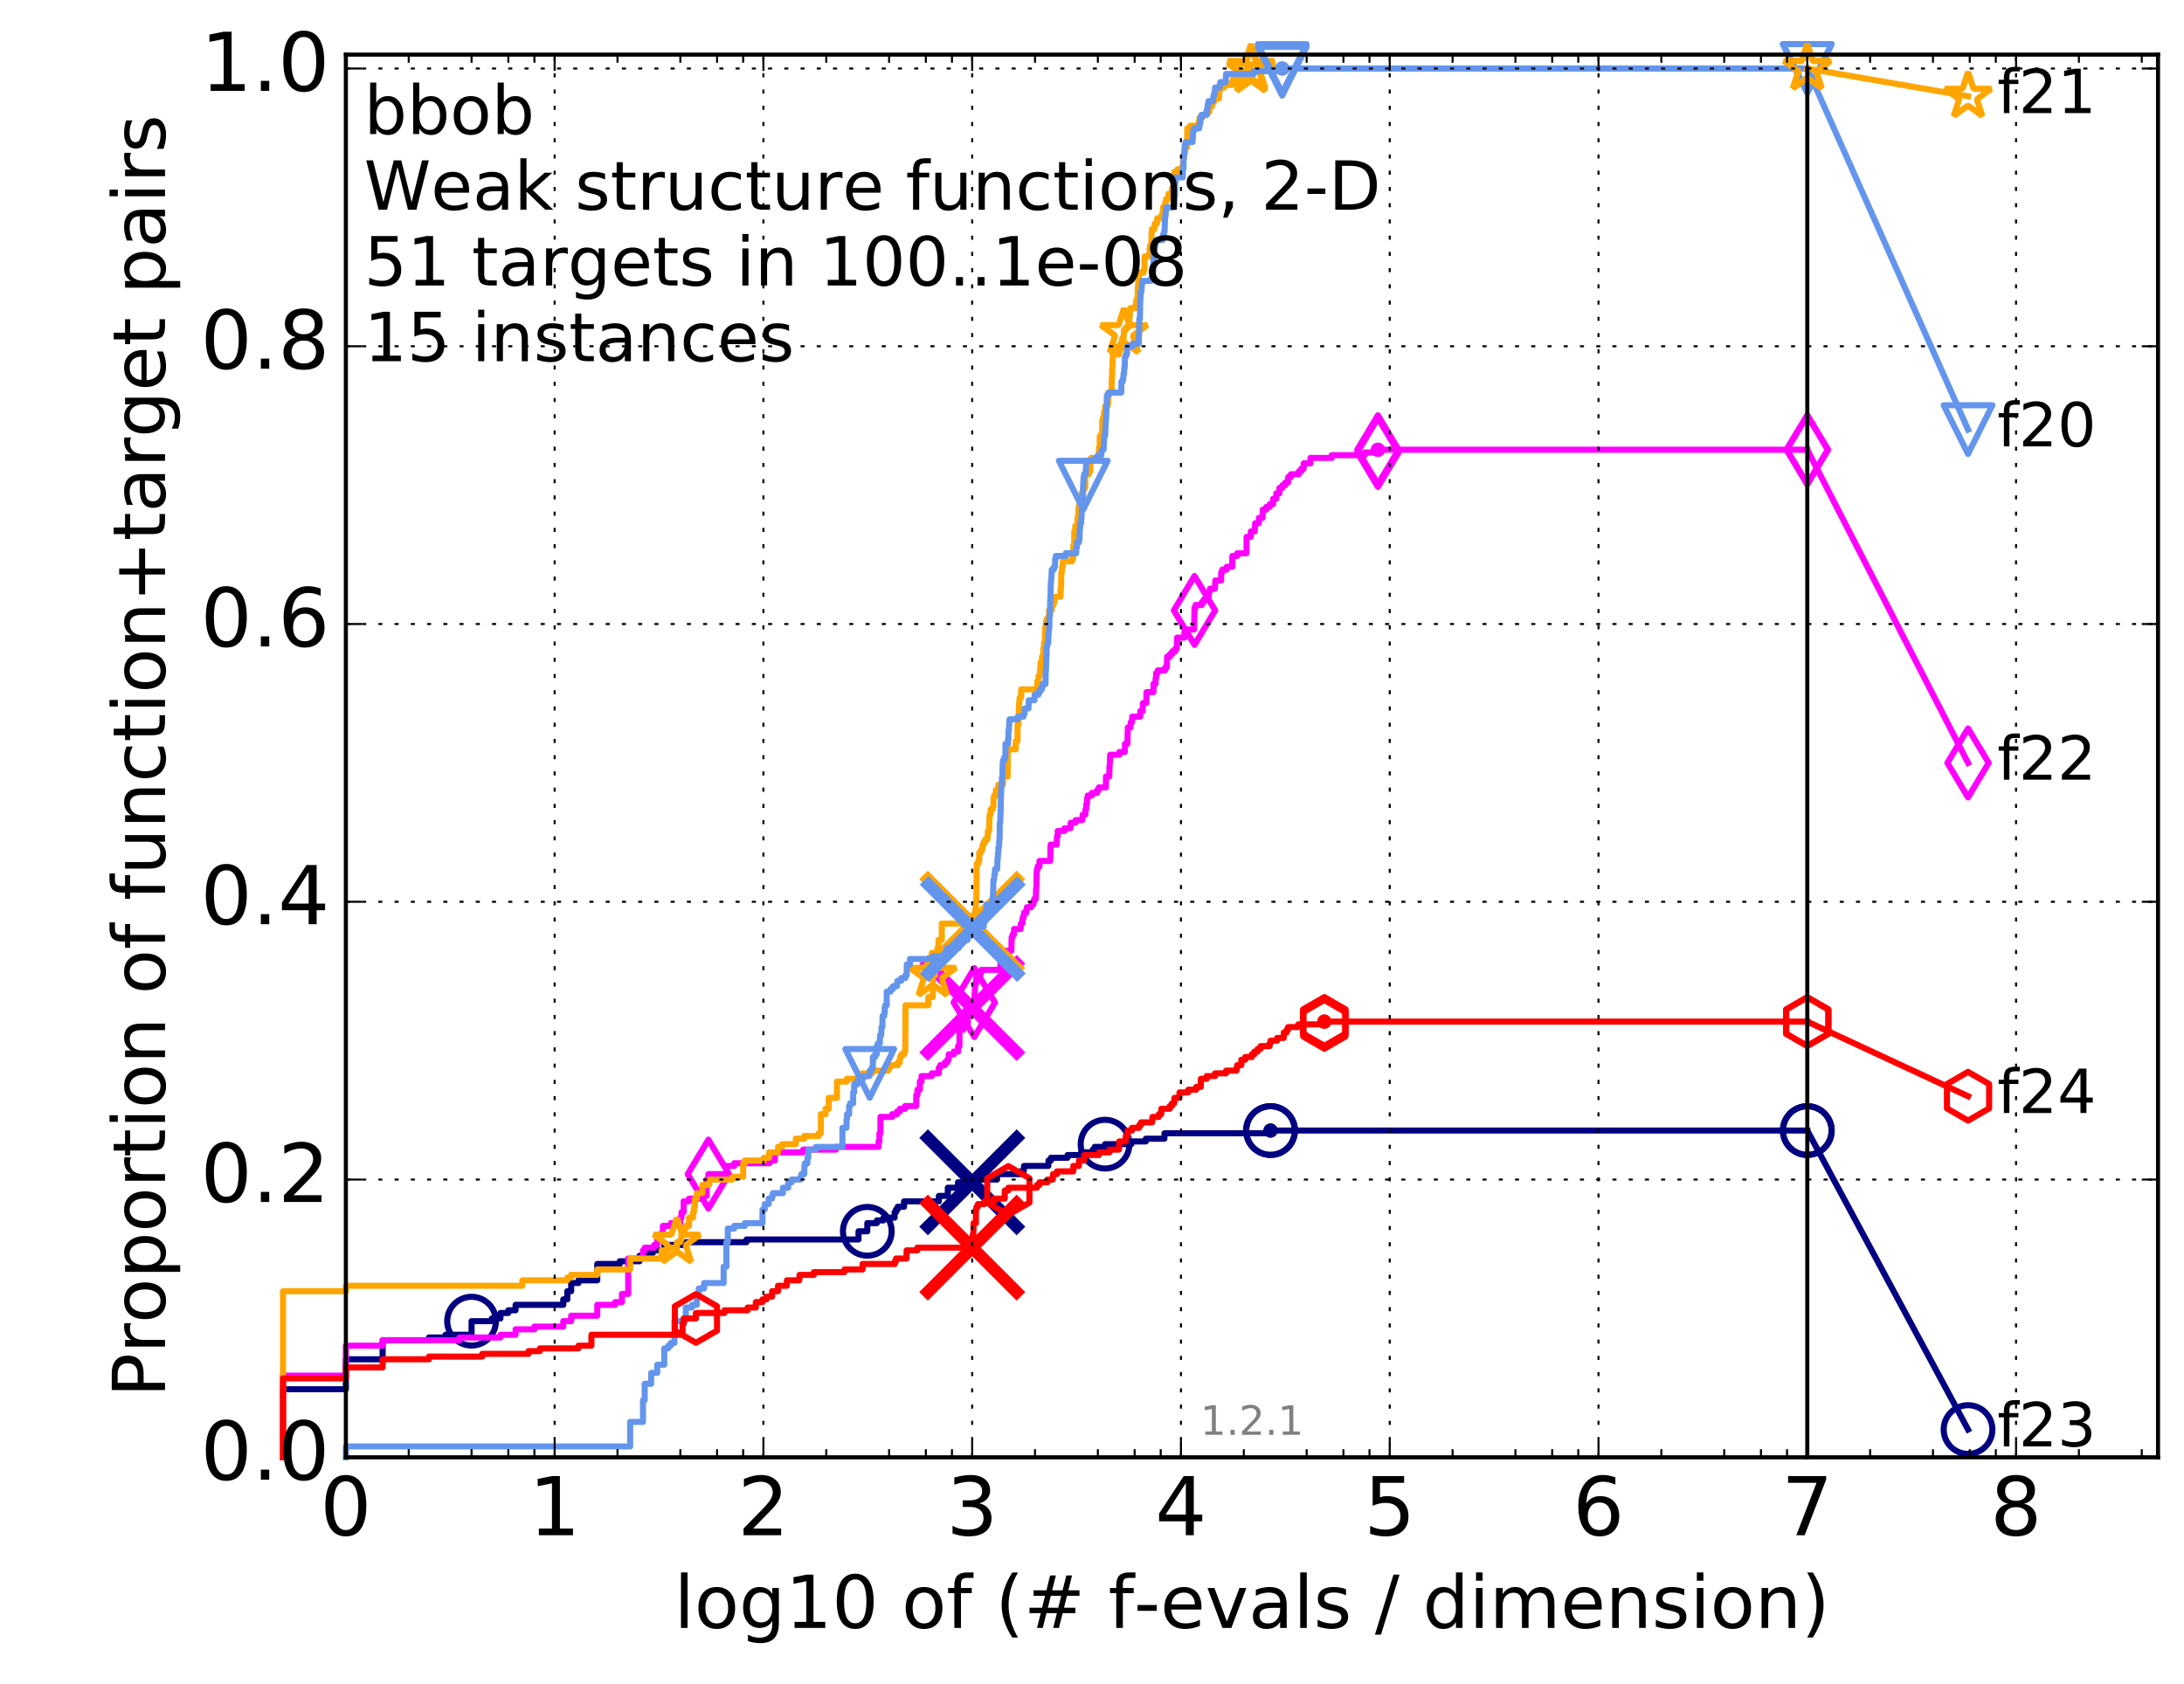 <?xml version="1.0" encoding="utf-8" standalone="no"?>
<!DOCTYPE svg PUBLIC "-//W3C//DTD SVG 1.1//EN"
  "http://www.w3.org/Graphics/SVG/1.1/DTD/svg11.dtd">
<!-- Created with matplotlib (http://matplotlib.org/) -->
<svg height="415pt" version="1.1" viewBox="0 0 538 415" width="538pt" xmlns="http://www.w3.org/2000/svg" xmlns:xlink="http://www.w3.org/1999/xlink">
 <defs>
  <style type="text/css">
*{stroke-linecap:butt;stroke-linejoin:round;stroke-miterlimit:100000;}
  </style>
 </defs>
 <g id="figure_1">
  <g id="patch_1">
   <path d="M 0 415.456 
L 538.8 415.456 
L 538.8 0 
L 0 0 
z
" style="fill:#ffffff;"/>
  </g>
  <g id="axes_1">
   <g id="patch_2">
    <path d="M 85.2 359.056 
L 531.6 359.056 
L 531.6 13.456 
L 85.2 13.456 
z
" style="fill:#ffffff;"/>
   </g>
   <g id="line2d_1">
    <defs>
     <path d="M 0 1.5 
C 0.398 1.5 0.779 1.342 1.061 1.061 
C 1.342 0.779 1.5 0.398 1.5 0 
C 1.5 -0.398 1.342 -0.779 1.061 -1.061 
C 0.779 -1.342 0.398 -1.5 0 -1.5 
C -0.398 -1.5 -0.779 -1.342 -1.061 -1.061 
C -1.342 -0.779 -1.5 -0.398 -1.5 0 
C -1.5 0.398 -1.342 0.779 -1.061 1.061 
C -0.779 1.342 -0.398 1.5 0 1.5 
z
" id="ma17ff8d1cb" style="stroke:#000080;stroke-width:0.5;"/>
    </defs>
    <g>
     <use style="fill:#000080;stroke:#000080;stroke-width:0.5;" x="312.978" xlink:href="#ma17ff8d1cb" y="278.544"/>
     <use style="fill:#000080;stroke:#000080;stroke-width:0.5;" x="312.978" xlink:href="#ma17ff8d1cb" y="278.544"/>
    </g>
   </g>
   <g id="line2d_2">
    <path d="M 69.718 359.056 
L 69.718 342.283 
L 85.2 342.283 
L 85.2 334.903 
L 94.256 334.903 
L 94.256 330.206 
L 105.665 330.206 
L 105.665 329.535 
L 109.738 329.535 
L 109.738 328.864 
L 116.163 328.864 
L 116.163 325.509 
L 121.147 325.509 
L 121.147 324.839 
L 123.276 324.839 
L 123.276 323.497 
L 125.219 323.497 
L 125.219 322.826 
L 127.007 322.826 
L 127.007 321.484 
L 138.757 321.484 
L 138.757 320.142 
L 139.75 320.142 
L 139.75 318.129 
L 140.701 318.129 
L 140.701 316.116 
L 142.489 316.116 
L 142.489 315.445 
L 147.126 315.445 
L 147.126 311.42 
L 152.662 311.42 
L 152.662 310.749 
L 157.536 310.749 
L 157.536 309.407 
L 159.223 309.407 
L 159.223 308.736 
L 160.791 308.736 
L 160.791 308.065 
L 163.631 308.065 
L 163.631 306.723 
L 168.946 306.723 
L 168.946 306.052 
L 183.895 306.052 
L 183.895 305.381 
L 211.488 305.381 
L 211.488 303.369 
L 213.649 303.369 
L 213.649 301.356 
L 216.006 301.356 
L 216.006 300.685 
L 217.638 300.685 
L 217.638 300.014 
L 220.374 300.014 
L 220.374 298.672 
L 220.713 298.672 
L 220.713 298.001 
L 221.124 298.001 
L 221.124 297.33 
L 222.693 297.33 
L 222.693 295.988 
L 231.279 295.988 
L 231.279 294.646 
L 233.488 294.646 
L 233.488 292.634 
L 235.987 292.634 
L 235.987 291.292 
L 240.329 291.292 
L 240.329 290.621 
L 245.61 290.621 
L 245.61 289.95 
L 245.619 289.95 
L 245.619 289.279 
L 251.252 289.279 
L 251.252 288.608 
L 252.182 288.608 
L 252.182 287.937 
L 252.245 287.937 
L 252.245 287.266 
L 258.249 287.266 
L 258.249 286.595 
L 258.292 286.595 
L 258.292 285.924 
L 258.881 285.924 
L 258.881 285.253 
L 262.972 285.253 
L 262.972 284.582 
L 266.301 284.582 
L 266.301 283.911 
L 269.171 283.911 
L 269.171 283.24 
L 269.668 283.24 
L 269.668 282.569 
L 272.212 282.569 
L 272.212 281.899 
L 278.686 281.899 
L 278.686 281.228 
L 282.253 281.228 
L 282.253 280.557 
L 286.837 280.557 
L 286.837 279.886 
L 286.864 279.886 
L 286.864 279.215 
L 312.978 279.215 
L 312.978 278.544 
L 445.2 278.544 
" style="fill:none;stroke:#000080;stroke-linecap:square;stroke-width:1.5;"/>
   </g>
   <g id="line2d_3">
    <defs>
     <path d="M 0 6 
C 1.591 6 3.117 5.368 4.243 4.243 
C 5.368 3.117 6 1.591 6 0 
C 6 -1.591 5.368 -3.117 4.243 -4.243 
C 3.117 -5.368 1.591 -6 0 -6 
C -1.591 -6 -3.117 -5.368 -4.243 -4.243 
C -5.368 -3.117 -6 -1.591 -6 0 
C -6 1.591 -5.368 3.117 -4.243 4.243 
C -3.117 5.368 -1.591 6 0 6 
z
" id="m0b54701f3f" style="stroke:#000080;stroke-width:1.5;"/>
    </defs>
    <g>
     <use style="fill:none;stroke:#000080;stroke-width:1.5;" x="116.163" xlink:href="#m0b54701f3f" y="325.509"/>
     <use style="fill:none;stroke:#000080;stroke-width:1.5;" x="213.649" xlink:href="#m0b54701f3f" y="303.369"/>
     <use style="fill:none;stroke:#000080;stroke-width:1.5;" x="272.212" xlink:href="#m0b54701f3f" y="281.899"/>
     <use style="fill:none;stroke:#000080;stroke-width:1.5;" x="312.978" xlink:href="#m0b54701f3f" y="278.544"/>
     <use style="fill:none;stroke:#000080;stroke-width:1.5;" x="312.978" xlink:href="#m0b54701f3f" y="278.544"/>
     <use style="fill:none;stroke:#000080;stroke-width:1.5;" x="445.2" xlink:href="#m0b54701f3f" y="278.544"/>
    </g>
   </g>
   <g id="line2d_4"/>
   <g id="line2d_5">
    <path clip-path="url(#p1f9208fcd1)" d="M 239.508 291.292 
" style="fill:none;stroke:#000080;stroke-linecap:square;"/>
    <defs>
     <path d="M -12 12 
L 12 -12 
M -12 -12 
L 12 12 
" id="ma3cf13cbcd" style="stroke:#000080;stroke-width:3.0;"/>
    </defs>
    <g clip-path="url(#p1f9208fcd1)">
     <use style="fill:#000080;stroke:#000080;stroke-width:3.0;" x="239.508" xlink:href="#ma3cf13cbcd" y="291.292"/>
    </g>
   </g>
   <g id="line2d_6">
    <defs>
     <path d="M 0 1.5 
C 0.398 1.5 0.779 1.342 1.061 1.061 
C 1.342 0.779 1.5 0.398 1.5 0 
C 1.5 -0.398 1.342 -0.779 1.061 -1.061 
C 0.779 -1.342 0.398 -1.5 0 -1.5 
C -0.398 -1.5 -0.779 -1.342 -1.061 -1.061 
C -1.342 -0.779 -1.5 -0.398 -1.5 0 
C -1.5 0.398 -1.342 0.779 -1.061 1.061 
C -0.779 1.342 -0.398 1.5 0 1.5 
z
" id="m668c33ad7f" style="stroke:#ff00ff;stroke-width:0.5;"/>
    </defs>
    <g>
     <use style="fill:#ff00ff;stroke:#ff00ff;stroke-width:0.5;" x="339.427" xlink:href="#m668c33ad7f" y="110.809"/>
     <use style="fill:#ff00ff;stroke:#ff00ff;stroke-width:0.5;" x="339.427" xlink:href="#m668c33ad7f" y="110.809"/>
    </g>
   </g>
   <g id="line2d_7">
    <path d="M 69.718 359.056 
L 69.718 338.928 
L 85.2 338.928 
L 85.2 331.548 
L 94.256 331.548 
L 94.256 330.206 
L 113.181 330.206 
L 113.181 329.535 
L 123.276 329.535 
L 123.276 328.864 
L 127.007 328.864 
L 127.007 327.522 
L 131.645 327.522 
L 131.645 326.851 
L 138.757 326.851 
L 138.757 325.509 
L 140.701 325.509 
L 140.701 324.168 
L 147.126 324.168 
L 147.126 321.484 
L 151.545 321.484 
L 151.545 320.813 
L 153.2 320.813 
L 153.2 318.8 
L 154.741 318.8 
L 154.741 310.078 
L 158.396 310.078 
L 158.396 308.065 
L 158.813 308.065 
L 158.813 307.394 
L 161.166 307.394 
L 161.166 306.723 
L 161.899 306.723 
L 161.899 304.71 
L 162.608 304.71 
L 162.608 304.039 
L 163.295 304.039 
L 163.295 302.027 
L 165.238 302.027 
L 165.238 301.356 
L 167.592 301.356 
L 167.592 300.014 
L 167.869 300.014 
L 167.869 298.672 
L 168.414 298.672 
L 168.414 295.988 
L 169.72 295.988 
L 169.72 295.317 
L 172.798 295.317 
L 172.798 294.646 
L 174.087 294.646 
L 174.087 290.621 
L 174.5 290.621 
L 174.5 289.279 
L 178.945 289.279 
L 178.945 287.266 
L 180.875 287.266 
L 180.875 286.595 
L 189.568 286.595 
L 189.568 285.924 
L 190.886 285.924 
L 190.886 283.911 
L 197.846 283.911 
L 197.846 283.24 
L 205.92 283.24 
L 205.92 282.569 
L 216.417 282.569 
L 216.417 281.228 
L 216.636 281.228 
L 216.636 279.215 
L 216.883 279.215 
L 216.883 275.189 
L 219.789 275.189 
L 219.789 274.518 
L 220.996 274.518 
L 220.996 273.847 
L 221.676 273.847 
L 221.676 273.176 
L 222.952 273.176 
L 222.952 272.505 
L 225.702 272.505 
L 225.702 269.822 
L 225.99 269.822 
L 225.99 268.48 
L 226.595 268.48 
L 226.595 266.467 
L 227.009 266.467 
L 227.009 265.125 
L 229.553 265.125 
L 229.553 264.454 
L 231.246 264.454 
L 231.246 263.112 
L 231.615 263.112 
L 231.615 262.441 
L 232.745 262.441 
L 232.745 261.77 
L 233.371 261.77 
L 233.371 261.099 
L 233.692 261.099 
L 233.692 259.758 
L 234.958 259.758 
L 234.958 259.087 
L 236.013 259.087 
L 236.013 257.745 
L 236.35 257.745 
L 236.35 253.719 
L 237.306 253.719 
L 237.306 253.048 
L 237.55 253.048 
L 237.55 252.377 
L 238.387 252.377 
L 238.492 249.023 
L 238.759 249.023 
L 238.759 248.352 
L 239.972 248.352 
L 240.081 244.997 
L 240.113 244.997 
L 240.189 242.984 
L 240.232 242.984 
L 240.232 242.313 
L 240.469 242.313 
L 240.522 240.3 
L 241.503 240.3 
L 241.503 239.629 
L 241.736 239.629 
L 241.736 238.958 
L 246.419 238.958 
L 246.509 234.262 
L 249.13 234.262 
L 249.209 230.907 
L 249.446 230.907 
L 249.446 230.236 
L 249.787 230.236 
L 249.794 228.894 
L 251.403 228.894 
L 251.468 227.553 
L 251.863 227.553 
L 251.863 226.211 
L 252.131 226.211 
L 252.131 225.54 
L 252.264 225.54 
L 252.264 224.869 
L 252.824 224.869 
L 252.824 224.198 
L 252.959 224.198 
L 252.959 223.527 
L 254.026 223.527 
L 254.026 222.856 
L 254.544 222.856 
L 254.544 222.185 
L 254.737 222.185 
L 254.737 221.514 
L 255.156 221.514 
L 255.234 218.83 
L 255.289 218.83 
L 255.355 214.805 
L 255.437 214.805 
L 255.437 214.134 
L 255.617 214.134 
L 255.617 213.463 
L 256.062 213.463 
L 256.062 212.121 
L 258.707 212.121 
L 258.81 208.095 
L 260.315 208.095 
L 260.363 206.083 
L 260.551 206.083 
L 260.551 204.741 
L 262.218 204.741 
L 262.218 204.07 
L 263.712 204.07 
L 263.746 202.728 
L 264.946 202.728 
L 264.946 202.057 
L 266.624 202.057 
L 266.697 200.715 
L 267.367 200.715 
L 267.399 199.373 
L 267.581 199.373 
L 267.616 198.031 
L 267.764 198.031 
L 267.796 196.689 
L 267.937 196.689 
L 267.937 196.018 
L 268.96 196.018 
L 268.96 195.348 
L 270.272 195.348 
L 270.272 194.677 
L 270.666 194.677 
L 270.666 194.006 
L 272.432 194.006 
L 272.435 191.322 
L 273.25 191.322 
L 273.316 188.638 
L 273.368 188.638 
L 273.476 185.954 
L 275.73 185.954 
L 275.73 185.283 
L 277.081 185.283 
L 277.125 183.271 
L 277.731 183.271 
L 277.82 179.245 
L 278.453 179.245 
L 278.562 177.903 
L 278.867 177.903 
L 278.907 176.561 
L 280.889 176.561 
L 280.89 175.219 
L 281.459 175.219 
L 281.569 173.207 
L 282.384 173.207 
L 282.422 170.523 
L 284.139 170.523 
L 284.142 168.51 
L 284.652 168.51 
L 284.665 167.168 
L 284.78 167.168 
L 284.795 165.826 
L 285.215 165.826 
L 285.215 165.155 
L 286.993 165.155 
L 286.993 164.484 
L 287.428 164.484 
L 287.504 161.801 
L 288.208 161.801 
L 288.208 161.13 
L 288.797 161.13 
L 288.797 160.459 
L 289.549 160.459 
L 289.549 159.788 
L 289.916 159.788 
L 289.964 157.104 
L 291.749 157.104 
L 291.749 155.762 
L 292.182 155.762 
L 292.182 155.091 
L 294.144 155.091 
L 294.25 149.724 
L 294.53 149.724 
L 294.53 149.053 
L 296.048 149.053 
L 296.048 148.382 
L 296.516 148.382 
L 296.516 147.711 
L 297.715 147.711 
L 297.786 145.698 
L 298.074 145.698 
L 298.074 145.027 
L 299.276 145.027 
L 299.372 143.014 
L 300.804 143.014 
L 300.819 141.002 
L 301.111 141.002 
L 301.111 140.331 
L 302.196 140.331 
L 302.196 139.66 
L 303.553 139.66 
L 303.569 136.976 
L 304.774 136.976 
L 304.774 136.305 
L 307.046 136.305 
L 307.086 132.279 
L 308.115 132.279 
L 308.117 130.938 
L 309.091 130.938 
L 309.182 128.925 
L 310.093 128.925 
L 310.127 127.583 
L 311.028 127.583 
L 311.063 125.57 
L 311.923 125.57 
L 311.923 124.899 
L 312.775 124.899 
L 312.775 124.228 
L 313.607 124.228 
L 313.613 122.886 
L 314.402 122.886 
L 314.405 121.544 
L 315.157 121.544 
L 315.18 120.203 
L 315.92 120.203 
L 315.92 119.532 
L 316.626 119.532 
L 316.626 118.861 
L 317.314 118.861 
L 317.336 117.519 
L 318.009 117.519 
L 318.009 116.848 
L 319.923 116.848 
L 319.923 116.177 
L 320.521 116.177 
L 320.521 115.506 
L 321.122 115.506 
L 321.142 114.164 
L 322.794 114.164 
L 322.814 112.822 
L 328.037 112.822 
L 328.037 112.151 
L 336.165 112.151 
L 336.165 111.48 
L 339.427 111.48 
L 339.427 110.809 
L 445.2 110.809 
L 445.2 110.809 
" style="fill:none;stroke:#ff00ff;stroke-linecap:square;stroke-width:1.5;"/>
   </g>
   <g id="line2d_8">
    <defs>
     <path d="M -0 8.485 
L 5.091 0 
L 0 -8.485 
L -5.091 -0 
z
" id="ma5ca8e561a" style="stroke:#ff00ff;stroke-linejoin:miter;stroke-width:1.5;"/>
    </defs>
    <g>
     <use style="fill:none;stroke:#ff00ff;stroke-linejoin:miter;stroke-width:1.5;" x="174.5" xlink:href="#ma5ca8e561a" y="289.279"/>
     <use style="fill:none;stroke:#ff00ff;stroke-linejoin:miter;stroke-width:1.5;" x="240.005" xlink:href="#ma5ca8e561a" y="247.01"/>
     <use style="fill:none;stroke:#ff00ff;stroke-linejoin:miter;stroke-width:1.5;" x="294.25" xlink:href="#ma5ca8e561a" y="150.395"/>
     <use style="fill:none;stroke:#ff00ff;stroke-linejoin:miter;stroke-width:1.5;" x="339.427" xlink:href="#ma5ca8e561a" y="111.48"/>
     <use style="fill:none;stroke:#ff00ff;stroke-linejoin:miter;stroke-width:1.5;" x="339.427" xlink:href="#ma5ca8e561a" y="110.809"/>
     <use style="fill:none;stroke:#ff00ff;stroke-linejoin:miter;stroke-width:1.5;" x="445.2" xlink:href="#ma5ca8e561a" y="110.809"/>
    </g>
   </g>
   <g id="line2d_9"/>
   <g id="line2d_10">
    <path clip-path="url(#p1f9208fcd1)" d="M 239.508 248.352 
" style="fill:none;stroke:#ff00ff;stroke-linecap:square;"/>
    <defs>
     <path d="M -12 12 
L 12 -12 
M -12 -12 
L 12 12 
" id="mf33c03896f" style="stroke:#ff00ff;stroke-width:3.0;"/>
    </defs>
    <g clip-path="url(#p1f9208fcd1)">
     <use style="fill:#ff00ff;stroke:#ff00ff;stroke-width:3.0;" x="239.508" xlink:href="#mf33c03896f" y="248.352"/>
    </g>
   </g>
   <g id="line2d_11">
    <defs>
     <path d="M 0 1.5 
C 0.398 1.5 0.779 1.342 1.061 1.061 
C 1.342 0.779 1.5 0.398 1.5 0 
C 1.5 -0.398 1.342 -0.779 1.061 -1.061 
C 0.779 -1.342 0.398 -1.5 0 -1.5 
C -0.398 -1.5 -0.779 -1.342 -1.061 -1.061 
C -1.342 -0.779 -1.5 -0.398 -1.5 0 
C -1.5 0.398 -1.342 0.779 -1.061 1.061 
C -0.779 1.342 -0.398 1.5 0 1.5 
z
" id="m998c62d555" style="stroke:#ffa500;stroke-width:0.5;"/>
    </defs>
    <g>
     <use style="fill:#ffa500;stroke:#ffa500;stroke-width:0.5;" x="308.182" xlink:href="#m998c62d555" y="16.878"/>
     <use style="fill:#ffa500;stroke:#ffa500;stroke-width:0.5;" x="308.182" xlink:href="#m998c62d555" y="16.878"/>
    </g>
   </g>
   <g id="line2d_12">
    <path d="M 69.718 359.056 
L 69.718 318.129 
L 85.2 318.129 
L 85.2 316.787 
L 128.662 316.787 
L 128.662 315.445 
L 139.75 315.445 
L 139.75 314.774 
L 140.701 314.774 
L 140.701 314.104 
L 147.126 314.104 
L 147.126 312.762 
L 155.232 312.762 
L 155.232 310.078 
L 162.954 310.078 
L 162.954 308.065 
L 164.609 308.065 
L 164.609 307.394 
L 166.738 307.394 
L 166.738 306.052 
L 167.592 306.052 
L 167.592 305.381 
L 167.869 305.381 
L 167.869 303.369 
L 168.143 303.369 
L 168.143 302.698 
L 168.946 302.698 
L 168.946 302.027 
L 169.72 302.027 
L 169.72 300.014 
L 170.713 300.014 
L 170.713 298.672 
L 170.955 298.672 
L 170.955 297.33 
L 171.194 297.33 
L 171.194 295.317 
L 171.664 295.317 
L 171.664 293.975 
L 173.018 293.975 
L 173.018 291.963 
L 174.704 291.963 
L 174.704 290.621 
L 180.408 290.621 
L 180.408 289.95 
L 183.073 289.95 
L 183.073 286.595 
L 183.488 286.595 
L 183.488 285.924 
L 188.169 285.924 
L 188.169 285.253 
L 189.464 285.253 
L 189.464 283.911 
L 191.659 283.911 
L 191.659 282.569 
L 192.681 282.569 
L 192.681 281.899 
L 196.046 281.899 
L 196.046 280.557 
L 198.132 280.557 
L 198.132 279.886 
L 201.676 279.886 
L 201.676 279.215 
L 202.216 279.215 
L 202.216 274.518 
L 203.371 274.518 
L 203.371 273.176 
L 204.145 273.176 
L 204.145 270.493 
L 206.169 270.493 
L 206.169 266.467 
L 208.612 266.467 
L 208.612 265.796 
L 211.527 265.796 
L 211.527 265.125 
L 212.408 265.125 
L 212.408 264.454 
L 214.859 264.454 
L 214.859 263.783 
L 218.796 263.783 
L 218.796 263.112 
L 219.215 263.112 
L 219.215 262.441 
L 221.174 262.441 
L 221.174 261.77 
L 221.651 261.77 
L 221.676 260.429 
L 222.02 260.429 
L 222.02 259.758 
L 222.741 259.758 
L 222.741 259.087 
L 222.999 259.087 
L 223.069 247.681 
L 228.664 247.681 
L 228.664 245.668 
L 229.778 245.668 
L 229.778 240.3 
L 230.357 240.3 
L 230.357 238.288 
L 230.524 238.288 
L 230.608 234.933 
L 230.921 234.933 
L 230.921 233.591 
L 231.182 233.591 
L 231.182 231.578 
L 231.993 231.578 
L 231.993 227.553 
L 239.508 227.553 
L 239.541 225.54 
L 240.211 225.54 
L 240.222 224.198 
L 240.372 224.198 
L 240.469 221.514 
L 240.501 221.514 
L 240.607 213.463 
L 240.618 213.463 
L 240.618 212.792 
L 241.028 212.792 
L 241.028 212.121 
L 241.215 212.121 
L 241.215 210.108 
L 241.635 210.108 
L 241.635 209.437 
L 241.977 209.437 
L 242.087 208.095 
L 242.353 208.095 
L 242.353 207.424 
L 242.753 207.424 
L 242.753 206.753 
L 243.268 206.753 
L 243.371 204.741 
L 243.669 204.741 
L 243.771 200.715 
L 244.028 200.715 
L 244.046 199.373 
L 244.612 199.373 
L 244.612 198.702 
L 244.727 198.702 
L 244.736 196.689 
L 244.877 196.689 
L 244.877 196.018 
L 245.311 196.018 
L 245.311 194.677 
L 245.897 194.677 
L 245.906 193.335 
L 247.065 193.335 
L 247.065 191.322 
L 248.227 191.322 
L 248.257 185.283 
L 248.377 185.283 
L 248.377 184.613 
L 250.212 184.613 
L 250.226 182.6 
L 250.644 182.6 
L 250.657 178.574 
L 250.873 178.574 
L 250.98 174.548 
L 250.986 174.548 
L 251.046 173.207 
L 251.1 173.207 
L 251.173 171.865 
L 251.54 171.865 
L 251.553 169.852 
L 255.486 169.852 
L 255.508 167.839 
L 255.773 167.839 
L 255.859 166.497 
L 256.147 166.497 
L 256.258 164.484 
L 256.311 164.484 
L 256.316 163.143 
L 256.671 163.143 
L 256.676 161.801 
L 256.999 161.801 
L 257.004 159.788 
L 257.152 159.788 
L 257.177 158.446 
L 257.358 158.446 
L 257.469 154.42 
L 257.682 154.42 
L 257.692 153.078 
L 257.884 153.078 
L 257.884 152.408 
L 258.402 152.408 
L 258.412 150.395 
L 259.091 150.395 
L 259.095 149.053 
L 259.527 149.053 
L 259.527 148.382 
L 259.763 148.382 
L 259.776 147.04 
L 261.24 147.04 
L 261.257 145.027 
L 261.383 145.027 
L 261.45 141.002 
L 261.596 141.002 
L 261.604 139.66 
L 261.814 139.66 
L 261.814 138.318 
L 264.046 138.318 
L 264.046 137.647 
L 264.363 137.647 
L 264.411 134.292 
L 264.626 134.292 
L 264.633 130.938 
L 264.817 130.938 
L 264.896 129.596 
L 265.398 129.596 
L 265.409 127.583 
L 265.562 127.583 
L 265.663 125.57 
L 265.694 125.57 
L 265.694 124.899 
L 265.907 124.899 
L 265.979 123.557 
L 266.071 123.557 
L 266.071 122.886 
L 266.384 122.886 
L 266.388 121.544 
L 266.809 121.544 
L 266.852 120.203 
L 267.345 120.203 
L 267.348 116.848 
L 268.213 116.848 
L 268.213 116.177 
L 268.553 116.177 
L 268.662 113.493 
L 268.819 113.493 
L 268.819 112.822 
L 270.646 112.822 
L 270.746 110.138 
L 270.905 110.138 
L 270.91 107.455 
L 271.327 107.455 
L 271.327 106.784 
L 271.493 106.784 
L 271.547 103.429 
L 271.742 103.429 
L 271.742 102.758 
L 271.916 102.758 
L 272.007 101.416 
L 272.17 101.416 
L 272.243 100.074 
L 272.842 100.074 
L 272.842 99.403 
L 272.992 99.403 
L 273 96.72 
L 273.809 96.72 
L 273.901 92.694 
L 273.924 92.694 
L 274.02 90.01 
L 274.044 90.01 
L 274.141 87.327 
L 275.644 87.327 
L 275.644 86.656 
L 275.798 86.656 
L 275.798 85.985 
L 276.259 85.985 
L 276.345 83.972 
L 276.461 83.972 
L 276.461 83.301 
L 276.789 83.301 
L 276.883 81.288 
L 277.37 81.288 
L 277.37 80.617 
L 278.04 80.617 
L 278.042 79.275 
L 278.166 79.275 
L 278.239 77.933 
L 278.322 77.933 
L 278.332 76.592 
L 278.436 76.592 
L 278.436 75.921 
L 279.696 75.921 
L 279.696 75.25 
L 279.815 75.25 
L 279.894 73.908 
L 280.214 73.908 
L 280.302 70.553 
L 280.343 70.553 
L 280.452 68.54 
L 280.561 68.54 
L 280.563 67.198 
L 281.703 67.198 
L 281.703 66.528 
L 281.893 66.528 
L 281.968 63.173 
L 283.112 63.173 
L 283.217 61.16 
L 283.349 61.16 
L 283.349 60.489 
L 283.594 60.489 
L 283.687 57.134 
L 283.773 57.134 
L 283.773 56.463 
L 284.362 56.463 
L 284.447 55.122 
L 285.005 55.122 
L 285.075 53.78 
L 286.081 53.78 
L 286.081 53.109 
L 286.388 53.109 
L 286.479 51.096 
L 286.869 51.096 
L 286.869 50.425 
L 287.056 50.425 
L 287.056 49.754 
L 287.246 49.754 
L 287.246 49.083 
L 287.75 49.083 
L 287.859 47.741 
L 288.688 47.741 
L 288.696 46.399 
L 288.961 46.399 
L 289.057 44.387 
L 289.097 44.387 
L 289.107 43.045 
L 289.254 43.045 
L 289.254 42.374 
L 290.055 42.374 
L 290.055 41.703 
L 291.206 41.703 
L 291.206 41.032 
L 291.371 41.032 
L 291.441 39.69 
L 291.512 39.69 
L 291.512 39.019 
L 291.67 39.019 
L 291.679 37.677 
L 291.915 37.677 
L 291.975 36.335 
L 292.419 36.335 
L 292.479 31.639 
L 293.155 31.639 
L 293.155 30.968 
L 295.349 30.968 
L 295.355 29.626 
L 295.513 29.626 
L 295.513 28.955 
L 296.242 28.955 
L 296.242 28.284 
L 297.062 28.284 
L 297.062 27.613 
L 297.875 27.613 
L 297.951 26.271 
L 298.527 26.271 
L 298.527 25.6 
L 298.774 25.6 
L 298.774 24.929 
L 299.199 24.929 
L 299.199 24.258 
L 300.29 24.258 
L 300.32 22.246 
L 300.581 22.246 
L 300.581 21.575 
L 301.543 21.575 
L 301.543 20.904 
L 303.406 20.904 
L 303.406 20.233 
L 303.703 20.233 
L 303.703 19.562 
L 305.98 19.562 
L 305.98 18.891 
L 306.647 18.891 
L 306.647 18.22 
L 306.945 18.22 
L 306.945 17.549 
L 308.182 17.549 
L 308.182 16.878 
L 445.2 16.878 
L 445.2 16.878 
" style="fill:none;stroke:#ffa500;stroke-linecap:square;stroke-width:1.5;"/>
   </g>
   <g id="line2d_13">
    <defs>
     <path d="M 0 -6 
L -1.347 -1.854 
L -5.706 -1.854 
L -2.18 0.708 
L -3.527 4.854 
L -0 2.292 
L 3.527 4.854 
L 2.18 0.708 
L 5.706 -1.854 
L 1.347 -1.854 
z
" id="m296def08a4" style="stroke:#ffa500;stroke-linejoin:bevel;stroke-width:1.5;"/>
    </defs>
    <g>
     <use style="fill:none;stroke:#ffa500;stroke-linejoin:bevel;stroke-width:1.5;" x="166.738" xlink:href="#m296def08a4" y="306.052"/>
     <use style="fill:none;stroke:#ffa500;stroke-linejoin:bevel;stroke-width:1.5;" x="229.778" xlink:href="#m296def08a4" y="240.3"/>
     <use style="fill:none;stroke:#ffa500;stroke-linejoin:bevel;stroke-width:1.5;" x="276.883" xlink:href="#m296def08a4" y="81.959"/>
     <use style="fill:none;stroke:#ffa500;stroke-linejoin:bevel;stroke-width:1.5;" x="308.182" xlink:href="#m296def08a4" y="17.549"/>
     <use style="fill:none;stroke:#ffa500;stroke-linejoin:bevel;stroke-width:1.5;" x="308.182" xlink:href="#m296def08a4" y="16.878"/>
     <use style="fill:none;stroke:#ffa500;stroke-linejoin:bevel;stroke-width:1.5;" x="445.2" xlink:href="#m296def08a4" y="16.878"/>
    </g>
   </g>
   <g id="line2d_14"/>
   <g id="line2d_15">
    <path clip-path="url(#p1f9208fcd1)" d="M 239.497 227.553 
" style="fill:none;stroke:#ffa500;stroke-linecap:square;"/>
    <defs>
     <path d="M -12 12 
L 12 -12 
M -12 -12 
L 12 12 
" id="m614dfe5f41" style="stroke:#ffa500;stroke-width:3.0;"/>
    </defs>
    <g clip-path="url(#p1f9208fcd1)">
     <use style="fill:#ffa500;stroke:#ffa500;stroke-width:3.0;" x="239.497" xlink:href="#m614dfe5f41" y="227.553"/>
    </g>
   </g>
   <g id="line2d_16">
    <defs>
     <path d="M 0 1.5 
C 0.398 1.5 0.779 1.342 1.061 1.061 
C 1.342 0.779 1.5 0.398 1.5 0 
C 1.5 -0.398 1.342 -0.779 1.061 -1.061 
C 0.779 -1.342 0.398 -1.5 0 -1.5 
C -0.398 -1.5 -0.779 -1.342 -1.061 -1.061 
C -1.342 -0.779 -1.5 -0.398 -1.5 0 
C -1.5 0.398 -1.342 0.779 -1.061 1.061 
C -0.779 1.342 -0.398 1.5 0 1.5 
z
" id="ma1532a8c24" style="stroke:#6495ed;stroke-width:0.5;"/>
    </defs>
    <g>
     <use style="fill:#6495ed;stroke:#6495ed;stroke-width:0.5;" x="315.847" xlink:href="#ma1532a8c24" y="16.878"/>
     <use style="fill:#6495ed;stroke:#6495ed;stroke-width:0.5;" x="315.847" xlink:href="#ma1532a8c24" y="16.878"/>
    </g>
   </g>
   <g id="line2d_17">
    <path d="M 85.2 359.056 
L 85.2 356.373 
L 155.232 356.373 
L 155.232 350.334 
L 158.396 350.334 
L 158.396 344.967 
L 158.813 344.967 
L 158.813 340.941 
L 160.409 340.941 
L 160.409 338.257 
L 161.899 338.257 
L 161.899 336.244 
L 163.631 336.244 
L 163.631 332.219 
L 164.609 332.219 
L 164.609 331.548 
L 165.238 331.548 
L 165.238 330.877 
L 166.15 330.877 
L 166.15 325.509 
L 168.681 325.509 
L 168.681 324.839 
L 168.946 324.839 
L 168.946 322.155 
L 170.469 322.155 
L 170.469 321.484 
L 171.664 321.484 
L 171.664 319.471 
L 172.124 319.471 
L 172.124 317.458 
L 173.452 317.458 
L 173.452 316.116 
L 178.263 316.116 
L 178.263 312.091 
L 178.945 312.091 
L 178.945 306.052 
L 179.278 306.052 
L 179.278 302.698 
L 180.875 302.698 
L 180.875 302.027 
L 183.488 302.027 
L 183.488 301.356 
L 187.833 301.356 
L 187.833 298.001 
L 188.39 298.001 
L 188.39 296.659 
L 189.359 296.659 
L 189.359 295.317 
L 190.186 295.317 
L 190.186 294.646 
L 190.388 294.646 
L 190.388 293.975 
L 192.862 293.975 
L 192.862 292.634 
L 194.173 292.634 
L 194.173 291.292 
L 195.007 291.292 
L 195.007 290.621 
L 197.188 290.621 
L 197.188 289.95 
L 197.409 289.95 
L 197.409 289.279 
L 198.132 289.279 
L 198.132 287.266 
L 198.274 287.266 
L 198.274 286.595 
L 198.901 286.595 
L 198.901 285.253 
L 199.106 285.253 
L 199.106 283.24 
L 200.999 283.24 
L 200.999 282.569 
L 207.518 282.569 
L 207.518 277.873 
L 208.523 277.873 
L 208.523 275.86 
L 208.656 275.86 
L 208.656 274.518 
L 209.183 274.518 
L 209.183 272.505 
L 209.399 272.505 
L 209.399 271.834 
L 210.159 271.834 
L 210.159 269.151 
L 210.406 269.151 
L 210.406 267.138 
L 211.213 267.138 
L 211.213 266.467 
L 211.449 266.467 
L 211.449 265.796 
L 212.632 265.796 
L 212.632 265.125 
L 214.175 265.125 
L 214.245 263.783 
L 214.724 263.783 
L 214.724 263.112 
L 215.026 263.112 
L 215.026 260.429 
L 215.587 260.429 
L 215.587 259.758 
L 215.974 259.758 
L 215.974 257.745 
L 216.228 257.745 
L 216.228 257.074 
L 216.729 257.074 
L 216.791 255.061 
L 217.067 255.061 
L 217.158 253.048 
L 217.369 253.048 
L 217.399 250.364 
L 217.786 250.364 
L 217.786 249.694 
L 217.933 249.694 
L 217.933 248.352 
L 218.05 248.352 
L 218.05 247.681 
L 218.426 247.681 
L 218.426 244.326 
L 219.38 244.326 
L 219.38 243.655 
L 219.977 243.655 
L 219.977 242.984 
L 220.945 242.984 
L 220.945 242.313 
L 221.073 242.313 
L 221.073 241.642 
L 222.02 241.642 
L 222.02 240.971 
L 223.023 240.971 
L 223.023 240.3 
L 223.37 240.3 
L 223.37 237.617 
L 224.16 237.617 
L 224.16 236.275 
L 229.761 236.275 
L 229.761 235.604 
L 233.253 235.604 
L 233.253 233.591 
L 236.13 233.591 
L 236.13 231.578 
L 238.328 231.578 
L 238.328 230.236 
L 239.08 230.236 
L 239.08 229.565 
L 239.205 229.565 
L 239.205 228.894 
L 241.07 228.894 
L 241.07 228.223 
L 242.353 228.223 
L 242.353 226.882 
L 242.762 226.882 
L 242.762 225.54 
L 242.992 225.54 
L 242.992 222.856 
L 244.38 222.856 
L 244.38 222.185 
L 244.505 222.185 
L 244.577 220.843 
L 244.621 220.843 
L 244.718 216.818 
L 244.868 216.818 
L 244.964 215.476 
L 245.104 215.476 
L 245.104 214.134 
L 245.644 214.134 
L 245.729 211.45 
L 245.822 211.45 
L 245.838 210.108 
L 245.947 210.108 
L 245.947 208.766 
L 246.081 208.766 
L 246.18 206.753 
L 246.238 206.753 
L 246.271 202.728 
L 246.378 202.728 
L 246.468 200.044 
L 246.501 200.044 
L 246.582 195.348 
L 246.615 195.348 
L 246.704 193.335 
L 246.752 193.335 
L 246.849 191.322 
L 246.929 191.322 
L 247.001 187.967 
L 247.08 187.967 
L 247.08 187.296 
L 247.373 187.296 
L 247.373 186.625 
L 247.661 186.625 
L 247.7 183.271 
L 248.31 183.271 
L 248.347 181.929 
L 248.422 181.929 
L 248.422 179.916 
L 248.557 179.916 
L 248.601 177.903 
L 248.683 177.903 
L 248.683 177.232 
L 250.711 177.232 
L 250.711 176.561 
L 252.144 176.561 
L 252.144 175.89 
L 252.377 175.89 
L 252.44 174.548 
L 253.358 174.548 
L 253.424 172.536 
L 254.833 172.536 
L 254.838 171.194 
L 255.784 171.194 
L 255.784 170.523 
L 256.19 170.523 
L 256.19 169.852 
L 256.676 169.852 
L 256.676 169.181 
L 256.851 169.181 
L 256.851 168.51 
L 257.553 168.51 
L 257.608 165.155 
L 257.667 165.155 
L 257.741 161.801 
L 257.786 161.801 
L 257.855 159.117 
L 258.011 159.117 
L 258.011 158.446 
L 258.21 158.446 
L 258.316 155.762 
L 258.374 155.762 
L 258.464 154.42 
L 258.488 154.42 
L 258.536 151.737 
L 258.626 151.737 
L 258.711 147.711 
L 258.758 147.711 
L 258.853 143.685 
L 258.89 143.685 
L 258.988 142.343 
L 259.002 142.343 
L 259.095 140.331 
L 259.627 140.331 
L 259.627 139.66 
L 259.889 139.66 
L 259.933 137.647 
L 260.071 137.647 
L 260.071 136.976 
L 262.55 136.976 
L 262.55 136.305 
L 265.106 136.305 
L 265.106 134.963 
L 265.269 134.963 
L 265.339 133.621 
L 265.791 133.621 
L 265.791 132.95 
L 265.921 132.95 
L 265.989 130.267 
L 266.071 130.267 
L 266.118 128.925 
L 266.317 128.925 
L 266.358 127.583 
L 266.431 127.583 
L 266.528 124.228 
L 266.565 124.228 
L 266.594 122.886 
L 266.75 122.886 
L 266.842 118.861 
L 266.868 118.861 
L 266.93 117.519 
L 267.051 117.519 
L 267.051 116.848 
L 267.428 116.848 
L 267.527 114.835 
L 267.549 114.835 
L 267.571 113.493 
L 269.76 113.493 
L 269.76 112.822 
L 270.479 112.822 
L 270.479 112.151 
L 271.298 112.151 
L 271.384 110.809 
L 271.853 110.809 
L 271.95 108.797 
L 271.965 108.797 
L 271.968 107.455 
L 272.222 107.455 
L 272.312 105.442 
L 272.34 105.442 
L 272.404 103.429 
L 272.471 103.429 
L 272.57 100.745 
L 272.588 100.745 
L 272.669 97.391 
L 273.146 97.391 
L 273.146 96.72 
L 276.208 96.72 
L 276.261 94.036 
L 276.561 94.036 
L 276.561 93.365 
L 276.732 93.365 
L 276.776 92.023 
L 276.91 92.023 
L 276.936 90.681 
L 277.036 90.681 
L 277.116 87.998 
L 277.327 87.998 
L 277.327 87.327 
L 277.586 87.327 
L 277.677 85.985 
L 277.697 85.985 
L 277.697 85.314 
L 279.075 85.314 
L 279.075 84.643 
L 280.509 84.643 
L 280.588 81.959 
L 280.621 81.959 
L 280.651 78.604 
L 280.791 78.604 
L 280.887 73.908 
L 280.92 73.908 
L 281.006 71.895 
L 281.188 71.895 
L 281.298 69.882 
L 281.385 69.882 
L 281.385 69.211 
L 283.565 69.211 
L 283.565 68.54 
L 283.937 68.54 
L 284.038 67.198 
L 284.056 67.198 
L 284.115 64.515 
L 284.183 64.515 
L 284.219 61.831 
L 284.378 61.831 
L 284.378 61.16 
L 284.539 61.16 
L 284.624 59.147 
L 286.455 59.147 
L 286.487 57.805 
L 286.727 57.805 
L 286.727 57.134 
L 286.872 57.134 
L 286.983 53.78 
L 287.017 53.78 
L 287.017 53.109 
L 287.145 53.109 
L 287.178 51.767 
L 287.273 51.767 
L 287.273 51.096 
L 289.059 51.096 
L 289.059 50.425 
L 289.265 50.425 
L 289.278 48.412 
L 289.438 48.412 
L 289.503 45.058 
L 289.561 45.058 
L 289.612 43.716 
L 291.34 43.716 
L 291.375 41.703 
L 291.517 41.703 
L 291.603 38.348 
L 291.696 38.348 
L 291.795 36.335 
L 291.829 36.335 
L 291.829 35.664 
L 292.094 35.664 
L 292.094 34.993 
L 293.781 34.993 
L 293.888 32.31 
L 294.116 32.31 
L 294.116 31.639 
L 295.385 31.639 
L 295.385 30.968 
L 295.537 30.968 
L 295.537 30.297 
L 295.71 30.297 
L 295.743 28.955 
L 295.984 28.955 
L 295.984 28.284 
L 297.301 28.284 
L 297.317 26.942 
L 297.429 26.942 
L 297.536 25.6 
L 297.69 25.6 
L 297.69 24.929 
L 298.806 24.929 
L 298.916 23.588 
L 299.106 23.588 
L 299.106 22.917 
L 299.256 22.917 
L 299.315 21.575 
L 300.427 21.575 
L 300.427 20.904 
L 300.614 20.904 
L 300.614 20.233 
L 301.938 20.233 
L 302.013 18.22 
L 308.876 18.22 
L 308.876 17.549 
L 315.847 17.549 
L 315.847 16.878 
L 445.2 16.878 
L 445.2 16.878 
" style="fill:none;stroke:#6495ed;stroke-linecap:square;stroke-width:1.5;"/>
   </g>
   <g id="line2d_18">
    <defs>
     <path d="M -0 6 
L 6 -6 
L -6 -6 
z
" id="mc76238a7e6" style="stroke:#6495ed;stroke-linejoin:miter;stroke-width:1.5;"/>
    </defs>
    <g>
     <use style="fill:none;stroke:#6495ed;stroke-linejoin:miter;stroke-width:1.5;" x="214.245" xlink:href="#mc76238a7e6" y="264.454"/>
     <use style="fill:none;stroke:#6495ed;stroke-linejoin:miter;stroke-width:1.5;" x="266.842" xlink:href="#mc76238a7e6" y="119.532"/>
     <use style="fill:none;stroke:#6495ed;stroke-linejoin:miter;stroke-width:1.5;" x="315.847" xlink:href="#mc76238a7e6" y="17.549"/>
     <use style="fill:none;stroke:#6495ed;stroke-linejoin:miter;stroke-width:1.5;" x="315.847" xlink:href="#mc76238a7e6" y="16.878"/>
     <use style="fill:none;stroke:#6495ed;stroke-linejoin:miter;stroke-width:1.5;" x="445.2" xlink:href="#mc76238a7e6" y="16.878"/>
    </g>
   </g>
   <g id="line2d_19"/>
   <g id="line2d_20">
    <path clip-path="url(#p1f9208fcd1)" d="M 239.619 228.894 
" style="fill:none;stroke:#6495ed;stroke-linecap:square;"/>
    <defs>
     <path d="M -12 12 
L 12 -12 
M -12 -12 
L 12 12 
" id="m2a43dd6c87" style="stroke:#6495ed;stroke-width:3.0;"/>
    </defs>
    <g clip-path="url(#p1f9208fcd1)">
     <use style="fill:#6495ed;stroke:#6495ed;stroke-width:3.0;" x="239.619" xlink:href="#m2a43dd6c87" y="228.894"/>
    </g>
   </g>
   <g id="line2d_21">
    <defs>
     <path d="M 0 1.5 
C 0.398 1.5 0.779 1.342 1.061 1.061 
C 1.342 0.779 1.5 0.398 1.5 0 
C 1.5 -0.398 1.342 -0.779 1.061 -1.061 
C 0.779 -1.342 0.398 -1.5 0 -1.5 
C -0.398 -1.5 -0.779 -1.342 -1.061 -1.061 
C -1.342 -0.779 -1.5 -0.398 -1.5 0 
C -1.5 0.398 -1.342 0.779 -1.061 1.061 
C -0.779 1.342 -0.398 1.5 0 1.5 
z
" id="m4cdaeb4f38" style="stroke:#ff0000;stroke-width:0.5;"/>
    </defs>
    <g>
     <use style="fill:#ff0000;stroke:#ff0000;stroke-width:0.5;" x="326.231" xlink:href="#m4cdaeb4f38" y="251.706"/>
     <use style="fill:#ff0000;stroke:#ff0000;stroke-width:0.5;" x="326.231" xlink:href="#m4cdaeb4f38" y="251.706"/>
    </g>
   </g>
   <g id="line2d_22">
    <path d="M 69.718 359.056 
L 69.718 339.599 
L 85.2 339.599 
L 85.2 336.915 
L 94.256 336.915 
L 94.256 334.903 
L 105.665 334.903 
L 105.665 334.232 
L 118.794 334.232 
L 118.794 333.561 
L 130.203 333.561 
L 130.203 332.89 
L 132.999 332.89 
L 132.999 332.219 
L 142.489 332.219 
L 142.489 331.548 
L 145.685 331.548 
L 145.685 328.864 
L 168.143 328.864 
L 168.143 326.18 
L 168.414 326.18 
L 168.414 324.839 
L 171.43 324.839 
L 171.43 323.497 
L 178.436 323.497 
L 178.436 322.826 
L 184.163 322.826 
L 184.163 322.155 
L 186.195 322.155 
L 186.195 320.813 
L 187.833 320.813 
L 187.833 320.142 
L 188.826 320.142 
L 188.826 319.471 
L 190.186 319.471 
L 190.186 318.129 
L 191.659 318.129 
L 191.659 316.787 
L 193.831 316.787 
L 193.831 315.445 
L 196.889 315.445 
L 196.964 314.104 
L 200.492 314.104 
L 200.492 313.433 
L 208.026 313.433 
L 208.026 312.762 
L 212.483 312.762 
L 212.483 311.42 
L 220.453 311.42 
L 220.453 310.749 
L 220.713 310.749 
L 220.713 310.078 
L 223.324 310.078 
L 223.324 308.065 
L 225.97 308.065 
L 225.97 307.394 
L 239.508 307.394 
L 239.564 304.71 
L 239.664 304.71 
L 239.664 304.039 
L 239.785 304.039 
L 239.829 301.356 
L 240.405 301.356 
L 240.405 298.001 
L 240.544 298.001 
L 240.544 297.33 
L 240.903 297.33 
L 240.903 296.659 
L 242.51 296.659 
L 242.51 295.988 
L 244.868 295.988 
L 244.868 295.317 
L 247.506 295.317 
L 247.506 293.304 
L 248.392 293.304 
L 248.392 292.634 
L 255.437 292.634 
L 255.437 291.963 
L 256.057 291.963 
L 256.057 291.292 
L 258.05 291.292 
L 258.05 290.621 
L 259.344 290.621 
L 259.395 289.279 
L 260.367 289.279 
L 260.367 288.608 
L 264.385 288.608 
L 264.389 287.266 
L 265.784 287.266 
L 265.791 285.924 
L 267.038 285.924 
L 267.074 284.582 
L 270.726 284.582 
L 270.726 283.911 
L 273.319 283.911 
L 273.319 283.24 
L 275.655 283.24 
L 275.704 281.228 
L 277.298 281.228 
L 277.317 279.886 
L 277.762 279.886 
L 277.78 278.544 
L 278.85 278.544 
L 278.85 277.873 
L 280.623 277.873 
L 280.623 277.202 
L 281.07 277.202 
L 281.07 276.531 
L 283.813 276.531 
L 283.881 275.189 
L 285.458 275.189 
L 285.458 274.518 
L 286.06 274.518 
L 286.076 273.176 
L 288.144 273.176 
L 288.144 272.505 
L 288.708 272.505 
L 288.708 271.834 
L 289.251 271.834 
L 289.307 270.493 
L 290.526 270.493 
L 290.552 269.151 
L 292.715 269.151 
L 292.715 268.48 
L 294.669 268.48 
L 294.669 267.809 
L 295.789 267.809 
L 295.819 265.796 
L 297.253 265.796 
L 297.253 265.125 
L 299.313 265.125 
L 299.313 264.454 
L 302.029 264.454 
L 302.029 263.783 
L 304.598 263.783 
L 304.598 263.112 
L 304.756 263.112 
L 304.756 262.441 
L 305.776 262.441 
L 305.778 261.099 
L 306.752 261.099 
L 306.752 260.429 
L 308.369 260.429 
L 308.369 259.758 
L 309 259.758 
L 309 259.087 
L 309.822 259.087 
L 309.822 258.416 
L 310.547 258.416 
L 310.547 257.745 
L 312.748 257.745 
L 312.748 257.074 
L 312.968 257.074 
L 312.968 256.403 
L 314.592 256.403 
L 314.592 255.732 
L 316.226 255.732 
L 316.242 254.39 
L 316.948 254.39 
L 316.948 253.719 
L 317.307 253.719 
L 317.307 253.048 
L 319.817 253.048 
L 319.817 252.377 
L 326.231 252.377 
L 326.231 251.706 
L 445.2 251.706 
L 445.2 251.706 
" style="fill:none;stroke:#ff0000;stroke-linecap:square;stroke-width:1.5;"/>
   </g>
   <g id="line2d_23">
    <defs>
     <path d="M 0 -6 
L -5.196 -3 
L -5.196 3 
L -0 6 
L 5.196 3 
L 5.196 -3 
z
" id="m672990666a" style="stroke:#ff0000;stroke-linejoin:miter;stroke-width:1.5;"/>
    </defs>
    <g>
     <use style="fill:none;stroke:#ff0000;stroke-linejoin:miter;stroke-width:1.5;" x="171.43" xlink:href="#m672990666a" y="324.839"/>
     <use style="fill:none;stroke:#ff0000;stroke-linejoin:miter;stroke-width:1.5;" x="248.392" xlink:href="#m672990666a" y="293.304"/>
     <use style="fill:none;stroke:#ff0000;stroke-linejoin:miter;stroke-width:1.5;" x="326.231" xlink:href="#m672990666a" y="252.377"/>
     <use style="fill:none;stroke:#ff0000;stroke-linejoin:miter;stroke-width:1.5;" x="326.231" xlink:href="#m672990666a" y="251.706"/>
     <use style="fill:none;stroke:#ff0000;stroke-linejoin:miter;stroke-width:1.5;" x="326.231" xlink:href="#m672990666a" y="251.706"/>
     <use style="fill:none;stroke:#ff0000;stroke-linejoin:miter;stroke-width:1.5;" x="445.2" xlink:href="#m672990666a" y="251.706"/>
    </g>
   </g>
   <g id="line2d_24"/>
   <g id="line2d_25">
    <path clip-path="url(#p1f9208fcd1)" d="M 239.497 307.394 
" style="fill:none;stroke:#ff0000;stroke-linecap:square;"/>
    <defs>
     <path d="M -12 12 
L 12 -12 
M -12 -12 
L 12 12 
" id="mcd4b482fca" style="stroke:#ff0000;stroke-width:3.0;"/>
    </defs>
    <g clip-path="url(#p1f9208fcd1)">
     <use style="fill:#ff0000;stroke:#ff0000;stroke-width:3.0;" x="239.497" xlink:href="#mcd4b482fca" y="307.394"/>
    </g>
   </g>
   <g id="line2d_26">
    <path d="M 445.2 278.544 
L 484.8 352.213 
" style="fill:none;stroke:#000080;stroke-linecap:square;stroke-width:1.5;"/>
    <g>
     <use style="fill:none;stroke:#000080;stroke-width:1.5;" x="445.2" xlink:href="#m0b54701f3f" y="278.544"/>
     <use style="fill:none;stroke:#000080;stroke-width:1.5;" x="484.8" xlink:href="#m0b54701f3f" y="352.213"/>
    </g>
   </g>
   <g id="line2d_27">
    <path d="M 445.2 251.706 
L 484.8 270.09 
" style="fill:none;stroke:#ff0000;stroke-linecap:square;stroke-width:1.5;"/>
    <g>
     <use style="fill:none;stroke:#ff0000;stroke-linejoin:miter;stroke-width:1.5;" x="445.2" xlink:href="#m672990666a" y="251.706"/>
     <use style="fill:none;stroke:#ff0000;stroke-linejoin:miter;stroke-width:1.5;" x="484.8" xlink:href="#m672990666a" y="270.09"/>
    </g>
   </g>
   <g id="line2d_28">
    <path d="M 445.2 110.809 
L 484.8 187.967 
" style="fill:none;stroke:#ff00ff;stroke-linecap:square;stroke-width:1.5;"/>
    <g>
     <use style="fill:none;stroke:#ff00ff;stroke-linejoin:miter;stroke-width:1.5;" x="445.2" xlink:href="#ma5ca8e561a" y="110.809"/>
     <use style="fill:none;stroke:#ff00ff;stroke-linejoin:miter;stroke-width:1.5;" x="484.8" xlink:href="#ma5ca8e561a" y="187.967"/>
    </g>
   </g>
   <g id="line2d_29">
    <path d="M 445.2 16.878 
L 484.8 105.844 
" style="fill:none;stroke:#6495ed;stroke-linecap:square;stroke-width:1.5;"/>
    <g>
     <use style="fill:none;stroke:#6495ed;stroke-linejoin:miter;stroke-width:1.5;" x="445.2" xlink:href="#mc76238a7e6" y="16.878"/>
     <use style="fill:none;stroke:#6495ed;stroke-linejoin:miter;stroke-width:1.5;" x="484.8" xlink:href="#mc76238a7e6" y="105.844"/>
    </g>
   </g>
   <g id="line2d_30">
    <path d="M 445.2 16.878 
L 484.8 23.722 
" style="fill:none;stroke:#ffa500;stroke-linecap:square;stroke-width:1.5;"/>
    <g>
     <use style="fill:none;stroke:#ffa500;stroke-linejoin:bevel;stroke-width:1.5;" x="445.2" xlink:href="#m296def08a4" y="16.878"/>
     <use style="fill:none;stroke:#ffa500;stroke-linejoin:bevel;stroke-width:1.5;" x="484.8" xlink:href="#m296def08a4" y="23.722"/>
    </g>
   </g>
   <g id="line2d_31">
    <path d="M 445.2 359.056 
L 445.2 16.878 
" style="fill:none;stroke:#000000;stroke-linecap:square;"/>
   </g>
   <g id="patch_3">
    <path d="M 85.2 13.456 
L 531.6 13.456 
" style="fill:none;stroke:#000000;stroke-linecap:square;stroke-linejoin:miter;"/>
   </g>
   <g id="patch_4">
    <path d="M 531.6 359.056 
L 531.6 13.456 
" style="fill:none;stroke:#000000;stroke-linecap:square;stroke-linejoin:miter;"/>
   </g>
   <g id="patch_5">
    <path d="M 85.2 359.056 
L 531.6 359.056 
" style="fill:none;stroke:#000000;stroke-linecap:square;stroke-linejoin:miter;"/>
   </g>
   <g id="patch_6">
    <path d="M 85.2 359.056 
L 85.2 13.456 
" style="fill:none;stroke:#000000;stroke-linecap:square;stroke-linejoin:miter;"/>
   </g>
   <g id="matplotlib.axis_1">
    <g id="xtick_1">
     <g id="line2d_32">
      <path clip-path="url(#p1f9208fcd1)" d="M 85.2 359.056 
L 85.2 13.456 
" style="fill:none;stroke:#000000;stroke-dasharray:1,3;stroke-dashoffset:0.0;stroke-width:0.5;"/>
     </g>
     <g id="line2d_33">
      <defs>
       <path d="M 0 0 
L 0 -4 
" id="mfbfd9fe89a" style="stroke:#000000;stroke-width:0.5;"/>
      </defs>
      <g>
       <use style="stroke:#000000;stroke-width:0.5;" x="85.2" xlink:href="#mfbfd9fe89a" y="359.056"/>
      </g>
     </g>
     <g id="line2d_34">
      <defs>
       <path d="M 0 0 
L 0 4 
" id="me15604e5f0" style="stroke:#000000;stroke-width:0.5;"/>
      </defs>
      <g>
       <use style="stroke:#000000;stroke-width:0.5;" x="85.2" xlink:href="#me15604e5f0" y="13.456"/>
      </g>
     </g>
     <g id="text_1">
      <!-- 0 -->
      <defs>
       <path d="M 31.781 66.406 
Q 24.172 66.406 20.328 58.906 
Q 16.5 51.422 16.5 36.375 
Q 16.5 21.391 20.328 13.891 
Q 24.172 6.391 31.781 6.391 
Q 39.453 6.391 43.281 13.891 
Q 47.125 21.391 47.125 36.375 
Q 47.125 51.422 43.281 58.906 
Q 39.453 66.406 31.781 66.406 
M 31.781 74.219 
Q 44.047 74.219 50.516 64.516 
Q 56.984 54.828 56.984 36.375 
Q 56.984 17.969 50.516 8.266 
Q 44.047 -1.422 31.781 -1.422 
Q 19.531 -1.422 13.062 8.266 
Q 6.594 17.969 6.594 36.375 
Q 6.594 54.828 13.062 64.516 
Q 19.531 74.219 31.781 74.219 
" id="BitstreamVeraSans-Roman-30"/>
      </defs>
      <g transform="translate(78.838 378.253)scale(0.2 -0.2)">
       <use xlink:href="#BitstreamVeraSans-Roman-30"/>
      </g>
     </g>
    </g>
    <g id="xtick_2">
     <g id="line2d_35">
      <path clip-path="url(#p1f9208fcd1)" d="M 136.629 359.056 
L 136.629 13.456 
" style="fill:none;stroke:#000000;stroke-dasharray:1,3;stroke-dashoffset:0.0;stroke-width:0.5;"/>
     </g>
     <g id="line2d_36">
      <g>
       <use style="stroke:#000000;stroke-width:0.5;" x="136.629" xlink:href="#mfbfd9fe89a" y="359.056"/>
      </g>
     </g>
     <g id="line2d_37">
      <g>
       <use style="stroke:#000000;stroke-width:0.5;" x="136.629" xlink:href="#me15604e5f0" y="13.456"/>
      </g>
     </g>
     <g id="text_2">
      <!-- 1 -->
      <defs>
       <path d="M 12.406 8.297 
L 28.516 8.297 
L 28.516 63.922 
L 10.984 60.406 
L 10.984 69.391 
L 28.422 72.906 
L 38.281 72.906 
L 38.281 8.297 
L 54.391 8.297 
L 54.391 0 
L 12.406 0 
z
" id="BitstreamVeraSans-Roman-31"/>
      </defs>
      <g transform="translate(130.266 378.253)scale(0.2 -0.2)">
       <use xlink:href="#BitstreamVeraSans-Roman-31"/>
      </g>
     </g>
    </g>
    <g id="xtick_3">
     <g id="line2d_38">
      <path clip-path="url(#p1f9208fcd1)" d="M 188.057 359.056 
L 188.057 13.456 
" style="fill:none;stroke:#000000;stroke-dasharray:1,3;stroke-dashoffset:0.0;stroke-width:0.5;"/>
     </g>
     <g id="line2d_39">
      <g>
       <use style="stroke:#000000;stroke-width:0.5;" x="188.057" xlink:href="#mfbfd9fe89a" y="359.056"/>
      </g>
     </g>
     <g id="line2d_40">
      <g>
       <use style="stroke:#000000;stroke-width:0.5;" x="188.057" xlink:href="#me15604e5f0" y="13.456"/>
      </g>
     </g>
     <g id="text_3">
      <!-- 2 -->
      <defs>
       <path d="M 19.188 8.297 
L 53.609 8.297 
L 53.609 0 
L 7.328 0 
L 7.328 8.297 
Q 12.938 14.109 22.625 23.891 
Q 32.328 33.688 34.812 36.531 
Q 39.547 41.844 41.422 45.531 
Q 43.312 49.219 43.312 52.781 
Q 43.312 58.594 39.234 62.25 
Q 35.156 65.922 28.609 65.922 
Q 23.969 65.922 18.812 64.312 
Q 13.672 62.703 7.812 59.422 
L 7.812 69.391 
Q 13.766 71.781 18.938 73 
Q 24.125 74.219 28.422 74.219 
Q 39.75 74.219 46.484 68.547 
Q 53.219 62.891 53.219 53.422 
Q 53.219 48.922 51.531 44.891 
Q 49.859 40.875 45.406 35.406 
Q 44.188 33.984 37.641 27.219 
Q 31.109 20.453 19.188 8.297 
" id="BitstreamVeraSans-Roman-32"/>
      </defs>
      <g transform="translate(181.695 378.253)scale(0.2 -0.2)">
       <use xlink:href="#BitstreamVeraSans-Roman-32"/>
      </g>
     </g>
    </g>
    <g id="xtick_4">
     <g id="line2d_41">
      <path clip-path="url(#p1f9208fcd1)" d="M 239.486 359.056 
L 239.486 13.456 
" style="fill:none;stroke:#000000;stroke-dasharray:1,3;stroke-dashoffset:0.0;stroke-width:0.5;"/>
     </g>
     <g id="line2d_42">
      <g>
       <use style="stroke:#000000;stroke-width:0.5;" x="239.486" xlink:href="#mfbfd9fe89a" y="359.056"/>
      </g>
     </g>
     <g id="line2d_43">
      <g>
       <use style="stroke:#000000;stroke-width:0.5;" x="239.486" xlink:href="#me15604e5f0" y="13.456"/>
      </g>
     </g>
     <g id="text_4">
      <!-- 3 -->
      <defs>
       <path d="M 40.578 39.312 
Q 47.656 37.797 51.625 33 
Q 55.609 28.219 55.609 21.188 
Q 55.609 10.406 48.188 4.484 
Q 40.766 -1.422 27.094 -1.422 
Q 22.516 -1.422 17.656 -0.516 
Q 12.797 0.391 7.625 2.203 
L 7.625 11.719 
Q 11.719 9.328 16.594 8.109 
Q 21.484 6.891 26.812 6.891 
Q 36.078 6.891 40.938 10.547 
Q 45.797 14.203 45.797 21.188 
Q 45.797 27.641 41.281 31.266 
Q 36.766 34.906 28.719 34.906 
L 20.219 34.906 
L 20.219 43.016 
L 29.109 43.016 
Q 36.375 43.016 40.234 45.922 
Q 44.094 48.828 44.094 54.297 
Q 44.094 59.906 40.109 62.906 
Q 36.141 65.922 28.719 65.922 
Q 24.656 65.922 20.016 65.031 
Q 15.375 64.156 9.812 62.312 
L 9.812 71.094 
Q 15.438 72.656 20.344 73.438 
Q 25.25 74.219 29.594 74.219 
Q 40.828 74.219 47.359 69.109 
Q 53.906 64.016 53.906 55.328 
Q 53.906 49.266 50.438 45.094 
Q 46.969 40.922 40.578 39.312 
" id="BitstreamVeraSans-Roman-33"/>
      </defs>
      <g transform="translate(233.123 378.253)scale(0.2 -0.2)">
       <use xlink:href="#BitstreamVeraSans-Roman-33"/>
      </g>
     </g>
    </g>
    <g id="xtick_5">
     <g id="line2d_44">
      <path clip-path="url(#p1f9208fcd1)" d="M 290.914 359.056 
L 290.914 13.456 
" style="fill:none;stroke:#000000;stroke-dasharray:1,3;stroke-dashoffset:0.0;stroke-width:0.5;"/>
     </g>
     <g id="line2d_45">
      <g>
       <use style="stroke:#000000;stroke-width:0.5;" x="290.914" xlink:href="#mfbfd9fe89a" y="359.056"/>
      </g>
     </g>
     <g id="line2d_46">
      <g>
       <use style="stroke:#000000;stroke-width:0.5;" x="290.914" xlink:href="#me15604e5f0" y="13.456"/>
      </g>
     </g>
     <g id="text_5">
      <!-- 4 -->
      <defs>
       <path d="M 37.797 64.312 
L 12.891 25.391 
L 37.797 25.391 
z
M 35.203 72.906 
L 47.609 72.906 
L 47.609 25.391 
L 58.016 25.391 
L 58.016 17.188 
L 47.609 17.188 
L 47.609 0 
L 37.797 0 
L 37.797 17.188 
L 4.891 17.188 
L 4.891 26.703 
z
" id="BitstreamVeraSans-Roman-34"/>
      </defs>
      <g transform="translate(284.552 378.253)scale(0.2 -0.2)">
       <use xlink:href="#BitstreamVeraSans-Roman-34"/>
      </g>
     </g>
    </g>
    <g id="xtick_6">
     <g id="line2d_47">
      <path clip-path="url(#p1f9208fcd1)" d="M 342.343 359.056 
L 342.343 13.456 
" style="fill:none;stroke:#000000;stroke-dasharray:1,3;stroke-dashoffset:0.0;stroke-width:0.5;"/>
     </g>
     <g id="line2d_48">
      <g>
       <use style="stroke:#000000;stroke-width:0.5;" x="342.343" xlink:href="#mfbfd9fe89a" y="359.056"/>
      </g>
     </g>
     <g id="line2d_49">
      <g>
       <use style="stroke:#000000;stroke-width:0.5;" x="342.343" xlink:href="#me15604e5f0" y="13.456"/>
      </g>
     </g>
     <g id="text_6">
      <!-- 5 -->
      <defs>
       <path d="M 10.797 72.906 
L 49.516 72.906 
L 49.516 64.594 
L 19.828 64.594 
L 19.828 46.734 
Q 21.969 47.469 24.109 47.828 
Q 26.266 48.188 28.422 48.188 
Q 40.625 48.188 47.75 41.5 
Q 54.891 34.812 54.891 23.391 
Q 54.891 11.625 47.562 5.094 
Q 40.234 -1.422 26.906 -1.422 
Q 22.312 -1.422 17.547 -0.641 
Q 12.797 0.141 7.719 1.703 
L 7.719 11.625 
Q 12.109 9.234 16.797 8.062 
Q 21.484 6.891 26.703 6.891 
Q 35.156 6.891 40.078 11.328 
Q 45.016 15.766 45.016 23.391 
Q 45.016 31 40.078 35.438 
Q 35.156 39.891 26.703 39.891 
Q 22.75 39.891 18.812 39.016 
Q 14.891 38.141 10.797 36.281 
z
" id="BitstreamVeraSans-Roman-35"/>
      </defs>
      <g transform="translate(335.98 378.253)scale(0.2 -0.2)">
       <use xlink:href="#BitstreamVeraSans-Roman-35"/>
      </g>
     </g>
    </g>
    <g id="xtick_7">
     <g id="line2d_50">
      <path clip-path="url(#p1f9208fcd1)" d="M 393.771 359.056 
L 393.771 13.456 
" style="fill:none;stroke:#000000;stroke-dasharray:1,3;stroke-dashoffset:0.0;stroke-width:0.5;"/>
     </g>
     <g id="line2d_51">
      <g>
       <use style="stroke:#000000;stroke-width:0.5;" x="393.771" xlink:href="#mfbfd9fe89a" y="359.056"/>
      </g>
     </g>
     <g id="line2d_52">
      <g>
       <use style="stroke:#000000;stroke-width:0.5;" x="393.771" xlink:href="#me15604e5f0" y="13.456"/>
      </g>
     </g>
     <g id="text_7">
      <!-- 6 -->
      <defs>
       <path d="M 33.016 40.375 
Q 26.375 40.375 22.484 35.828 
Q 18.609 31.297 18.609 23.391 
Q 18.609 15.531 22.484 10.953 
Q 26.375 6.391 33.016 6.391 
Q 39.656 6.391 43.531 10.953 
Q 47.406 15.531 47.406 23.391 
Q 47.406 31.297 43.531 35.828 
Q 39.656 40.375 33.016 40.375 
M 52.594 71.297 
L 52.594 62.312 
Q 48.875 64.062 45.094 64.984 
Q 41.312 65.922 37.594 65.922 
Q 27.828 65.922 22.672 59.328 
Q 17.531 52.734 16.797 39.406 
Q 19.672 43.656 24.016 45.922 
Q 28.375 48.188 33.594 48.188 
Q 44.578 48.188 50.953 41.516 
Q 57.328 34.859 57.328 23.391 
Q 57.328 12.156 50.688 5.359 
Q 44.047 -1.422 33.016 -1.422 
Q 20.359 -1.422 13.672 8.266 
Q 6.984 17.969 6.984 36.375 
Q 6.984 53.656 15.188 63.938 
Q 23.391 74.219 37.203 74.219 
Q 40.922 74.219 44.703 73.484 
Q 48.484 72.75 52.594 71.297 
" id="BitstreamVeraSans-Roman-36"/>
      </defs>
      <g transform="translate(387.409 378.253)scale(0.2 -0.2)">
       <use xlink:href="#BitstreamVeraSans-Roman-36"/>
      </g>
     </g>
    </g>
    <g id="xtick_8">
     <g id="line2d_53">
      <path clip-path="url(#p1f9208fcd1)" d="M 445.2 359.056 
L 445.2 13.456 
" style="fill:none;stroke:#000000;stroke-dasharray:1,3;stroke-dashoffset:0.0;stroke-width:0.5;"/>
     </g>
     <g id="line2d_54">
      <g>
       <use style="stroke:#000000;stroke-width:0.5;" x="445.2" xlink:href="#mfbfd9fe89a" y="359.056"/>
      </g>
     </g>
     <g id="line2d_55">
      <g>
       <use style="stroke:#000000;stroke-width:0.5;" x="445.2" xlink:href="#me15604e5f0" y="13.456"/>
      </g>
     </g>
     <g id="text_8">
      <!-- 7 -->
      <defs>
       <path d="M 8.203 72.906 
L 55.078 72.906 
L 55.078 68.703 
L 28.609 0 
L 18.312 0 
L 43.219 64.594 
L 8.203 64.594 
z
" id="BitstreamVeraSans-Roman-37"/>
      </defs>
      <g transform="translate(438.837 378.253)scale(0.2 -0.2)">
       <use xlink:href="#BitstreamVeraSans-Roman-37"/>
      </g>
     </g>
    </g>
    <g id="xtick_9">
     <g id="line2d_56">
      <path clip-path="url(#p1f9208fcd1)" d="M 496.629 359.056 
L 496.629 13.456 
" style="fill:none;stroke:#000000;stroke-dasharray:1,3;stroke-dashoffset:0.0;stroke-width:0.5;"/>
     </g>
     <g id="line2d_57">
      <g>
       <use style="stroke:#000000;stroke-width:0.5;" x="496.629" xlink:href="#mfbfd9fe89a" y="359.056"/>
      </g>
     </g>
     <g id="line2d_58">
      <g>
       <use style="stroke:#000000;stroke-width:0.5;" x="496.629" xlink:href="#me15604e5f0" y="13.456"/>
      </g>
     </g>
     <g id="text_9">
      <!-- 8 -->
      <defs>
       <path d="M 31.781 34.625 
Q 24.75 34.625 20.719 30.859 
Q 16.703 27.094 16.703 20.516 
Q 16.703 13.922 20.719 10.156 
Q 24.75 6.391 31.781 6.391 
Q 38.812 6.391 42.859 10.172 
Q 46.922 13.969 46.922 20.516 
Q 46.922 27.094 42.891 30.859 
Q 38.875 34.625 31.781 34.625 
M 21.922 38.812 
Q 15.578 40.375 12.031 44.719 
Q 8.5 49.078 8.5 55.328 
Q 8.5 64.062 14.719 69.141 
Q 20.953 74.219 31.781 74.219 
Q 42.672 74.219 48.875 69.141 
Q 55.078 64.062 55.078 55.328 
Q 55.078 49.078 51.531 44.719 
Q 48 40.375 41.703 38.812 
Q 48.828 37.156 52.797 32.312 
Q 56.781 27.484 56.781 20.516 
Q 56.781 9.906 50.312 4.234 
Q 43.844 -1.422 31.781 -1.422 
Q 19.734 -1.422 13.25 4.234 
Q 6.781 9.906 6.781 20.516 
Q 6.781 27.484 10.781 32.312 
Q 14.797 37.156 21.922 38.812 
M 18.312 54.391 
Q 18.312 48.734 21.844 45.562 
Q 25.391 42.391 31.781 42.391 
Q 38.141 42.391 41.719 45.562 
Q 45.312 48.734 45.312 54.391 
Q 45.312 60.062 41.719 63.234 
Q 38.141 66.406 31.781 66.406 
Q 25.391 66.406 21.844 63.234 
Q 18.312 60.062 18.312 54.391 
" id="BitstreamVeraSans-Roman-38"/>
      </defs>
      <g transform="translate(490.266 378.253)scale(0.2 -0.2)">
       <use xlink:href="#BitstreamVeraSans-Roman-38"/>
      </g>
     </g>
    </g>
    <g id="xtick_10">
     <g id="line2d_59">
      <defs>
       <path d="M 0 0 
L 0 -2 
" id="mdd9943b544" style="stroke:#000000;stroke-width:0.5;"/>
      </defs>
      <g>
       <use style="stroke:#000000;stroke-width:0.5;" x="100.682" xlink:href="#mdd9943b544" y="359.056"/>
      </g>
     </g>
     <g id="line2d_60">
      <defs>
       <path d="M 0 0 
L 0 2 
" id="m1dff3e9f39" style="stroke:#000000;stroke-width:0.5;"/>
      </defs>
      <g>
       <use style="stroke:#000000;stroke-width:0.5;" x="100.682" xlink:href="#m1dff3e9f39" y="13.456"/>
      </g>
     </g>
    </g>
    <g id="xtick_11">
     <g id="line2d_61">
      <g>
       <use style="stroke:#000000;stroke-width:0.5;" x="116.163" xlink:href="#mdd9943b544" y="359.056"/>
      </g>
     </g>
     <g id="line2d_62">
      <g>
       <use style="stroke:#000000;stroke-width:0.5;" x="116.163" xlink:href="#m1dff3e9f39" y="13.456"/>
      </g>
     </g>
    </g>
    <g id="xtick_12">
     <g id="line2d_63">
      <g>
       <use style="stroke:#000000;stroke-width:0.5;" x="125.219" xlink:href="#mdd9943b544" y="359.056"/>
      </g>
     </g>
     <g id="line2d_64">
      <g>
       <use style="stroke:#000000;stroke-width:0.5;" x="125.219" xlink:href="#m1dff3e9f39" y="13.456"/>
      </g>
     </g>
    </g>
    <g id="xtick_13">
     <g id="line2d_65">
      <g>
       <use style="stroke:#000000;stroke-width:0.5;" x="131.645" xlink:href="#mdd9943b544" y="359.056"/>
      </g>
     </g>
     <g id="line2d_66">
      <g>
       <use style="stroke:#000000;stroke-width:0.5;" x="131.645" xlink:href="#m1dff3e9f39" y="13.456"/>
      </g>
     </g>
    </g>
    <g id="xtick_14">
     <g id="line2d_67">
      <g>
       <use style="stroke:#000000;stroke-width:0.5;" x="152.11" xlink:href="#mdd9943b544" y="359.056"/>
      </g>
     </g>
     <g id="line2d_68">
      <g>
       <use style="stroke:#000000;stroke-width:0.5;" x="152.11" xlink:href="#m1dff3e9f39" y="13.456"/>
      </g>
     </g>
    </g>
    <g id="xtick_15">
     <g id="line2d_69">
      <g>
       <use style="stroke:#000000;stroke-width:0.5;" x="167.592" xlink:href="#mdd9943b544" y="359.056"/>
      </g>
     </g>
     <g id="line2d_70">
      <g>
       <use style="stroke:#000000;stroke-width:0.5;" x="167.592" xlink:href="#m1dff3e9f39" y="13.456"/>
      </g>
     </g>
    </g>
    <g id="xtick_16">
     <g id="line2d_71">
      <g>
       <use style="stroke:#000000;stroke-width:0.5;" x="176.648" xlink:href="#mdd9943b544" y="359.056"/>
      </g>
     </g>
     <g id="line2d_72">
      <g>
       <use style="stroke:#000000;stroke-width:0.5;" x="176.648" xlink:href="#m1dff3e9f39" y="13.456"/>
      </g>
     </g>
    </g>
    <g id="xtick_17">
     <g id="line2d_73">
      <g>
       <use style="stroke:#000000;stroke-width:0.5;" x="183.073" xlink:href="#mdd9943b544" y="359.056"/>
      </g>
     </g>
     <g id="line2d_74">
      <g>
       <use style="stroke:#000000;stroke-width:0.5;" x="183.073" xlink:href="#m1dff3e9f39" y="13.456"/>
      </g>
     </g>
    </g>
    <g id="xtick_18">
     <g id="line2d_75">
      <g>
       <use style="stroke:#000000;stroke-width:0.5;" x="203.539" xlink:href="#mdd9943b544" y="359.056"/>
      </g>
     </g>
     <g id="line2d_76">
      <g>
       <use style="stroke:#000000;stroke-width:0.5;" x="203.539" xlink:href="#m1dff3e9f39" y="13.456"/>
      </g>
     </g>
    </g>
    <g id="xtick_19">
     <g id="line2d_77">
      <g>
       <use style="stroke:#000000;stroke-width:0.5;" x="219.02" xlink:href="#mdd9943b544" y="359.056"/>
      </g>
     </g>
     <g id="line2d_78">
      <g>
       <use style="stroke:#000000;stroke-width:0.5;" x="219.02" xlink:href="#m1dff3e9f39" y="13.456"/>
      </g>
     </g>
    </g>
    <g id="xtick_20">
     <g id="line2d_79">
      <g>
       <use style="stroke:#000000;stroke-width:0.5;" x="228.076" xlink:href="#mdd9943b544" y="359.056"/>
      </g>
     </g>
     <g id="line2d_80">
      <g>
       <use style="stroke:#000000;stroke-width:0.5;" x="228.076" xlink:href="#m1dff3e9f39" y="13.456"/>
      </g>
     </g>
    </g>
    <g id="xtick_21">
     <g id="line2d_81">
      <g>
       <use style="stroke:#000000;stroke-width:0.5;" x="234.502" xlink:href="#mdd9943b544" y="359.056"/>
      </g>
     </g>
     <g id="line2d_82">
      <g>
       <use style="stroke:#000000;stroke-width:0.5;" x="234.502" xlink:href="#m1dff3e9f39" y="13.456"/>
      </g>
     </g>
    </g>
    <g id="xtick_22">
     <g id="line2d_83">
      <g>
       <use style="stroke:#000000;stroke-width:0.5;" x="254.967" xlink:href="#mdd9943b544" y="359.056"/>
      </g>
     </g>
     <g id="line2d_84">
      <g>
       <use style="stroke:#000000;stroke-width:0.5;" x="254.967" xlink:href="#m1dff3e9f39" y="13.456"/>
      </g>
     </g>
    </g>
    <g id="xtick_23">
     <g id="line2d_85">
      <g>
       <use style="stroke:#000000;stroke-width:0.5;" x="270.449" xlink:href="#mdd9943b544" y="359.056"/>
      </g>
     </g>
     <g id="line2d_86">
      <g>
       <use style="stroke:#000000;stroke-width:0.5;" x="270.449" xlink:href="#m1dff3e9f39" y="13.456"/>
      </g>
     </g>
    </g>
    <g id="xtick_24">
     <g id="line2d_87">
      <g>
       <use style="stroke:#000000;stroke-width:0.5;" x="279.505" xlink:href="#mdd9943b544" y="359.056"/>
      </g>
     </g>
     <g id="line2d_88">
      <g>
       <use style="stroke:#000000;stroke-width:0.5;" x="279.505" xlink:href="#m1dff3e9f39" y="13.456"/>
      </g>
     </g>
    </g>
    <g id="xtick_25">
     <g id="line2d_89">
      <g>
       <use style="stroke:#000000;stroke-width:0.5;" x="285.93" xlink:href="#mdd9943b544" y="359.056"/>
      </g>
     </g>
     <g id="line2d_90">
      <g>
       <use style="stroke:#000000;stroke-width:0.5;" x="285.93" xlink:href="#m1dff3e9f39" y="13.456"/>
      </g>
     </g>
    </g>
    <g id="xtick_26">
     <g id="line2d_91">
      <g>
       <use style="stroke:#000000;stroke-width:0.5;" x="306.396" xlink:href="#mdd9943b544" y="359.056"/>
      </g>
     </g>
     <g id="line2d_92">
      <g>
       <use style="stroke:#000000;stroke-width:0.5;" x="306.396" xlink:href="#m1dff3e9f39" y="13.456"/>
      </g>
     </g>
    </g>
    <g id="xtick_27">
     <g id="line2d_93">
      <g>
       <use style="stroke:#000000;stroke-width:0.5;" x="321.877" xlink:href="#mdd9943b544" y="359.056"/>
      </g>
     </g>
     <g id="line2d_94">
      <g>
       <use style="stroke:#000000;stroke-width:0.5;" x="321.877" xlink:href="#m1dff3e9f39" y="13.456"/>
      </g>
     </g>
    </g>
    <g id="xtick_28">
     <g id="line2d_95">
      <g>
       <use style="stroke:#000000;stroke-width:0.5;" x="330.933" xlink:href="#mdd9943b544" y="359.056"/>
      </g>
     </g>
     <g id="line2d_96">
      <g>
       <use style="stroke:#000000;stroke-width:0.5;" x="330.933" xlink:href="#m1dff3e9f39" y="13.456"/>
      </g>
     </g>
    </g>
    <g id="xtick_29">
     <g id="line2d_97">
      <g>
       <use style="stroke:#000000;stroke-width:0.5;" x="337.359" xlink:href="#mdd9943b544" y="359.056"/>
      </g>
     </g>
     <g id="line2d_98">
      <g>
       <use style="stroke:#000000;stroke-width:0.5;" x="337.359" xlink:href="#m1dff3e9f39" y="13.456"/>
      </g>
     </g>
    </g>
    <g id="xtick_30">
     <g id="line2d_99">
      <g>
       <use style="stroke:#000000;stroke-width:0.5;" x="357.824" xlink:href="#mdd9943b544" y="359.056"/>
      </g>
     </g>
     <g id="line2d_100">
      <g>
       <use style="stroke:#000000;stroke-width:0.5;" x="357.824" xlink:href="#m1dff3e9f39" y="13.456"/>
      </g>
     </g>
    </g>
    <g id="xtick_31">
     <g id="line2d_101">
      <g>
       <use style="stroke:#000000;stroke-width:0.5;" x="373.306" xlink:href="#mdd9943b544" y="359.056"/>
      </g>
     </g>
     <g id="line2d_102">
      <g>
       <use style="stroke:#000000;stroke-width:0.5;" x="373.306" xlink:href="#m1dff3e9f39" y="13.456"/>
      </g>
     </g>
    </g>
    <g id="xtick_32">
     <g id="line2d_103">
      <g>
       <use style="stroke:#000000;stroke-width:0.5;" x="382.362" xlink:href="#mdd9943b544" y="359.056"/>
      </g>
     </g>
     <g id="line2d_104">
      <g>
       <use style="stroke:#000000;stroke-width:0.5;" x="382.362" xlink:href="#m1dff3e9f39" y="13.456"/>
      </g>
     </g>
    </g>
    <g id="xtick_33">
     <g id="line2d_105">
      <g>
       <use style="stroke:#000000;stroke-width:0.5;" x="388.787" xlink:href="#mdd9943b544" y="359.056"/>
      </g>
     </g>
     <g id="line2d_106">
      <g>
       <use style="stroke:#000000;stroke-width:0.5;" x="388.787" xlink:href="#m1dff3e9f39" y="13.456"/>
      </g>
     </g>
    </g>
    <g id="xtick_34">
     <g id="line2d_107">
      <g>
       <use style="stroke:#000000;stroke-width:0.5;" x="409.253" xlink:href="#mdd9943b544" y="359.056"/>
      </g>
     </g>
     <g id="line2d_108">
      <g>
       <use style="stroke:#000000;stroke-width:0.5;" x="409.253" xlink:href="#m1dff3e9f39" y="13.456"/>
      </g>
     </g>
    </g>
    <g id="xtick_35">
     <g id="line2d_109">
      <g>
       <use style="stroke:#000000;stroke-width:0.5;" x="424.735" xlink:href="#mdd9943b544" y="359.056"/>
      </g>
     </g>
     <g id="line2d_110">
      <g>
       <use style="stroke:#000000;stroke-width:0.5;" x="424.735" xlink:href="#m1dff3e9f39" y="13.456"/>
      </g>
     </g>
    </g>
    <g id="xtick_36">
     <g id="line2d_111">
      <g>
       <use style="stroke:#000000;stroke-width:0.5;" x="433.791" xlink:href="#mdd9943b544" y="359.056"/>
      </g>
     </g>
     <g id="line2d_112">
      <g>
       <use style="stroke:#000000;stroke-width:0.5;" x="433.791" xlink:href="#m1dff3e9f39" y="13.456"/>
      </g>
     </g>
    </g>
    <g id="xtick_37">
     <g id="line2d_113">
      <g>
       <use style="stroke:#000000;stroke-width:0.5;" x="440.216" xlink:href="#mdd9943b544" y="359.056"/>
      </g>
     </g>
     <g id="line2d_114">
      <g>
       <use style="stroke:#000000;stroke-width:0.5;" x="440.216" xlink:href="#m1dff3e9f39" y="13.456"/>
      </g>
     </g>
    </g>
    <g id="xtick_38">
     <g id="line2d_115">
      <g>
       <use style="stroke:#000000;stroke-width:0.5;" x="460.682" xlink:href="#mdd9943b544" y="359.056"/>
      </g>
     </g>
     <g id="line2d_116">
      <g>
       <use style="stroke:#000000;stroke-width:0.5;" x="460.682" xlink:href="#m1dff3e9f39" y="13.456"/>
      </g>
     </g>
    </g>
    <g id="xtick_39">
     <g id="line2d_117">
      <g>
       <use style="stroke:#000000;stroke-width:0.5;" x="476.163" xlink:href="#mdd9943b544" y="359.056"/>
      </g>
     </g>
     <g id="line2d_118">
      <g>
       <use style="stroke:#000000;stroke-width:0.5;" x="476.163" xlink:href="#m1dff3e9f39" y="13.456"/>
      </g>
     </g>
    </g>
    <g id="xtick_40">
     <g id="line2d_119">
      <g>
       <use style="stroke:#000000;stroke-width:0.5;" x="485.219" xlink:href="#mdd9943b544" y="359.056"/>
      </g>
     </g>
     <g id="line2d_120">
      <g>
       <use style="stroke:#000000;stroke-width:0.5;" x="485.219" xlink:href="#m1dff3e9f39" y="13.456"/>
      </g>
     </g>
    </g>
    <g id="xtick_41">
     <g id="line2d_121">
      <g>
       <use style="stroke:#000000;stroke-width:0.5;" x="491.645" xlink:href="#mdd9943b544" y="359.056"/>
      </g>
     </g>
     <g id="line2d_122">
      <g>
       <use style="stroke:#000000;stroke-width:0.5;" x="491.645" xlink:href="#m1dff3e9f39" y="13.456"/>
      </g>
     </g>
    </g>
    <g id="xtick_42">
     <g id="line2d_123">
      <g>
       <use style="stroke:#000000;stroke-width:0.5;" x="512.11" xlink:href="#mdd9943b544" y="359.056"/>
      </g>
     </g>
     <g id="line2d_124">
      <g>
       <use style="stroke:#000000;stroke-width:0.5;" x="512.11" xlink:href="#m1dff3e9f39" y="13.456"/>
      </g>
     </g>
    </g>
    <g id="xtick_43">
     <g id="line2d_125">
      <g>
       <use style="stroke:#000000;stroke-width:0.5;" x="527.592" xlink:href="#mdd9943b544" y="359.056"/>
      </g>
     </g>
     <g id="line2d_126">
      <g>
       <use style="stroke:#000000;stroke-width:0.5;" x="527.592" xlink:href="#m1dff3e9f39" y="13.456"/>
      </g>
     </g>
    </g>
    <g id="text_10">
     <!-- log10 of (# f-evals / dimension) -->
     <defs>
      <path id="BitstreamVeraSans-Roman-20"/>
      <path d="M 51.125 44 
L 36.922 44 
L 32.812 27.688 
L 47.125 27.688 
z
M 43.797 71.781 
L 38.719 51.516 
L 52.984 51.516 
L 58.109 71.781 
L 65.922 71.781 
L 60.891 51.516 
L 76.125 51.516 
L 76.125 44 
L 58.984 44 
L 54.984 27.688 
L 70.516 27.688 
L 70.516 20.219 
L 53.078 20.219 
L 48 0 
L 40.188 0 
L 45.219 20.219 
L 30.906 20.219 
L 25.875 0 
L 18.016 0 
L 23.094 20.219 
L 7.719 20.219 
L 7.719 27.688 
L 24.906 27.688 
L 29 44 
L 13.281 44 
L 13.281 51.516 
L 30.906 51.516 
L 35.891 71.781 
z
" id="BitstreamVeraSans-Roman-23"/>
      <path d="M 52 44.188 
Q 55.375 50.25 60.062 53.125 
Q 64.75 56 71.094 56 
Q 79.641 56 84.281 50.016 
Q 88.922 44.047 88.922 33.016 
L 88.922 0 
L 79.891 0 
L 79.891 32.719 
Q 79.891 40.578 77.094 44.375 
Q 74.312 48.188 68.609 48.188 
Q 61.625 48.188 57.562 43.547 
Q 53.516 38.922 53.516 30.906 
L 53.516 0 
L 44.484 0 
L 44.484 32.719 
Q 44.484 40.625 41.703 44.406 
Q 38.922 48.188 33.109 48.188 
Q 26.219 48.188 22.156 43.531 
Q 18.109 38.875 18.109 30.906 
L 18.109 0 
L 9.078 0 
L 9.078 54.688 
L 18.109 54.688 
L 18.109 46.188 
Q 21.188 51.219 25.484 53.609 
Q 29.781 56 35.688 56 
Q 41.656 56 45.828 52.969 
Q 50 49.953 52 44.188 
" id="BitstreamVeraSans-Roman-6d"/>
      <path d="M 54.891 33.016 
L 54.891 0 
L 45.906 0 
L 45.906 32.719 
Q 45.906 40.484 42.875 44.328 
Q 39.844 48.188 33.797 48.188 
Q 26.516 48.188 22.312 43.547 
Q 18.109 38.922 18.109 30.906 
L 18.109 0 
L 9.078 0 
L 9.078 54.688 
L 18.109 54.688 
L 18.109 46.188 
Q 21.344 51.125 25.703 53.562 
Q 30.078 56 35.797 56 
Q 45.219 56 50.047 50.172 
Q 54.891 44.344 54.891 33.016 
" id="BitstreamVeraSans-Roman-6e"/>
      <path d="M 31 75.875 
Q 24.469 64.656 21.281 53.656 
Q 18.109 42.672 18.109 31.391 
Q 18.109 20.125 21.312 9.062 
Q 24.516 -2 31 -13.188 
L 23.188 -13.188 
Q 15.875 -1.703 12.234 9.375 
Q 8.594 20.453 8.594 31.391 
Q 8.594 42.281 12.203 53.312 
Q 15.828 64.359 23.188 75.875 
z
" id="BitstreamVeraSans-Roman-28"/>
      <path d="M 30.609 48.391 
Q 23.391 48.391 19.188 42.75 
Q 14.984 37.109 14.984 27.297 
Q 14.984 17.484 19.156 11.844 
Q 23.344 6.203 30.609 6.203 
Q 37.797 6.203 41.984 11.859 
Q 46.188 17.531 46.188 27.297 
Q 46.188 37.016 41.984 42.703 
Q 37.797 48.391 30.609 48.391 
M 30.609 56 
Q 42.328 56 49.016 48.375 
Q 55.719 40.766 55.719 27.297 
Q 55.719 13.875 49.016 6.219 
Q 42.328 -1.422 30.609 -1.422 
Q 18.844 -1.422 12.172 6.219 
Q 5.516 13.875 5.516 27.297 
Q 5.516 40.766 12.172 48.375 
Q 18.844 56 30.609 56 
" id="BitstreamVeraSans-Roman-6f"/>
      <path d="M 9.422 75.984 
L 18.406 75.984 
L 18.406 0 
L 9.422 0 
z
" id="BitstreamVeraSans-Roman-6c"/>
      <path d="M 2.984 54.688 
L 12.5 54.688 
L 29.594 8.797 
L 46.688 54.688 
L 56.203 54.688 
L 35.688 0 
L 23.484 0 
z
" id="BitstreamVeraSans-Roman-76"/>
      <path d="M 9.422 54.688 
L 18.406 54.688 
L 18.406 0 
L 9.422 0 
z
M 9.422 75.984 
L 18.406 75.984 
L 18.406 64.594 
L 9.422 64.594 
z
" id="BitstreamVeraSans-Roman-69"/>
      <path d="M 4.891 31.391 
L 31.203 31.391 
L 31.203 23.391 
L 4.891 23.391 
z
" id="BitstreamVeraSans-Roman-2d"/>
      <path d="M 25.391 72.906 
L 33.688 72.906 
L 8.297 -9.281 
L 0 -9.281 
z
" id="BitstreamVeraSans-Roman-2f"/>
      <path d="M 56.203 29.594 
L 56.203 25.203 
L 14.891 25.203 
Q 15.484 15.922 20.484 11.062 
Q 25.484 6.203 34.422 6.203 
Q 39.594 6.203 44.453 7.469 
Q 49.312 8.734 54.109 11.281 
L 54.109 2.781 
Q 49.266 0.734 44.188 -0.344 
Q 39.109 -1.422 33.891 -1.422 
Q 20.797 -1.422 13.156 6.188 
Q 5.516 13.812 5.516 26.812 
Q 5.516 40.234 12.766 48.109 
Q 20.016 56 32.328 56 
Q 43.359 56 49.781 48.891 
Q 56.203 41.797 56.203 29.594 
M 47.219 32.234 
Q 47.125 39.594 43.094 43.984 
Q 39.062 48.391 32.422 48.391 
Q 24.906 48.391 20.391 44.141 
Q 15.875 39.891 15.188 32.172 
z
" id="BitstreamVeraSans-Roman-65"/>
      <path d="M 45.406 46.391 
L 45.406 75.984 
L 54.391 75.984 
L 54.391 0 
L 45.406 0 
L 45.406 8.203 
Q 42.578 3.328 38.25 0.953 
Q 33.938 -1.422 27.875 -1.422 
Q 17.969 -1.422 11.734 6.484 
Q 5.516 14.406 5.516 27.297 
Q 5.516 40.188 11.734 48.094 
Q 17.969 56 27.875 56 
Q 33.938 56 38.25 53.625 
Q 42.578 51.266 45.406 46.391 
M 14.797 27.297 
Q 14.797 17.391 18.875 11.75 
Q 22.953 6.109 30.078 6.109 
Q 37.203 6.109 41.297 11.75 
Q 45.406 17.391 45.406 27.297 
Q 45.406 37.203 41.297 42.844 
Q 37.203 48.484 30.078 48.484 
Q 22.953 48.484 18.875 42.844 
Q 14.797 37.203 14.797 27.297 
" id="BitstreamVeraSans-Roman-64"/>
      <path d="M 45.406 27.984 
Q 45.406 37.75 41.375 43.109 
Q 37.359 48.484 30.078 48.484 
Q 22.859 48.484 18.828 43.109 
Q 14.797 37.75 14.797 27.984 
Q 14.797 18.266 18.828 12.891 
Q 22.859 7.516 30.078 7.516 
Q 37.359 7.516 41.375 12.891 
Q 45.406 18.266 45.406 27.984 
M 54.391 6.781 
Q 54.391 -7.172 48.188 -13.984 
Q 42 -20.797 29.203 -20.797 
Q 24.469 -20.797 20.266 -20.094 
Q 16.062 -19.391 12.109 -17.922 
L 12.109 -9.188 
Q 16.062 -11.328 19.922 -12.344 
Q 23.781 -13.375 27.781 -13.375 
Q 36.625 -13.375 41.016 -8.766 
Q 45.406 -4.156 45.406 5.172 
L 45.406 9.625 
Q 42.625 4.781 38.281 2.391 
Q 33.938 0 27.875 0 
Q 17.828 0 11.672 7.656 
Q 5.516 15.328 5.516 27.984 
Q 5.516 40.672 11.672 48.328 
Q 17.828 56 27.875 56 
Q 33.938 56 38.281 53.609 
Q 42.625 51.219 45.406 46.391 
L 45.406 54.688 
L 54.391 54.688 
z
" id="BitstreamVeraSans-Roman-67"/>
      <path d="M 37.109 75.984 
L 37.109 68.5 
L 28.516 68.5 
Q 23.688 68.5 21.797 66.547 
Q 19.922 64.594 19.922 59.516 
L 19.922 54.688 
L 34.719 54.688 
L 34.719 47.703 
L 19.922 47.703 
L 19.922 0 
L 10.891 0 
L 10.891 47.703 
L 2.297 47.703 
L 2.297 54.688 
L 10.891 54.688 
L 10.891 58.5 
Q 10.891 67.625 15.141 71.797 
Q 19.391 75.984 28.609 75.984 
z
" id="BitstreamVeraSans-Roman-66"/>
      <path d="M 34.281 27.484 
Q 23.391 27.484 19.188 25 
Q 14.984 22.516 14.984 16.5 
Q 14.984 11.719 18.141 8.906 
Q 21.297 6.109 26.703 6.109 
Q 34.188 6.109 38.703 11.406 
Q 43.219 16.703 43.219 25.484 
L 43.219 27.484 
z
M 52.203 31.203 
L 52.203 0 
L 43.219 0 
L 43.219 8.297 
Q 40.141 3.328 35.547 0.953 
Q 30.953 -1.422 24.312 -1.422 
Q 15.922 -1.422 10.953 3.297 
Q 6 8.016 6 15.922 
Q 6 25.141 12.172 29.828 
Q 18.359 34.516 30.609 34.516 
L 43.219 34.516 
L 43.219 35.406 
Q 43.219 41.609 39.141 45 
Q 35.062 48.391 27.688 48.391 
Q 23 48.391 18.547 47.266 
Q 14.109 46.141 10.016 43.891 
L 10.016 52.203 
Q 14.938 54.109 19.578 55.047 
Q 24.219 56 28.609 56 
Q 40.484 56 46.344 49.844 
Q 52.203 43.703 52.203 31.203 
" id="BitstreamVeraSans-Roman-61"/>
      <path d="M 44.281 53.078 
L 44.281 44.578 
Q 40.484 46.531 36.375 47.5 
Q 32.281 48.484 27.875 48.484 
Q 21.188 48.484 17.844 46.438 
Q 14.5 44.391 14.5 40.281 
Q 14.5 37.156 16.891 35.375 
Q 19.281 33.594 26.516 31.984 
L 29.594 31.297 
Q 39.156 29.25 43.188 25.516 
Q 47.219 21.781 47.219 15.094 
Q 47.219 7.469 41.188 3.016 
Q 35.156 -1.422 24.609 -1.422 
Q 20.219 -1.422 15.453 -0.562 
Q 10.688 0.297 5.422 2 
L 5.422 11.281 
Q 10.406 8.688 15.234 7.391 
Q 20.062 6.109 24.812 6.109 
Q 31.156 6.109 34.562 8.281 
Q 37.984 10.453 37.984 14.406 
Q 37.984 18.062 35.516 20.016 
Q 33.062 21.969 24.703 23.781 
L 21.578 24.516 
Q 13.234 26.266 9.516 29.906 
Q 5.812 33.547 5.812 39.891 
Q 5.812 47.609 11.281 51.797 
Q 16.75 56 26.812 56 
Q 31.781 56 36.172 55.266 
Q 40.578 54.547 44.281 53.078 
" id="BitstreamVeraSans-Roman-73"/>
      <path d="M 8.016 75.875 
L 15.828 75.875 
Q 23.141 64.359 26.781 53.312 
Q 30.422 42.281 30.422 31.391 
Q 30.422 20.453 26.781 9.375 
Q 23.141 -1.703 15.828 -13.188 
L 8.016 -13.188 
Q 14.5 -2 17.703 9.062 
Q 20.906 20.125 20.906 31.391 
Q 20.906 42.672 17.703 53.656 
Q 14.5 64.656 8.016 75.875 
" id="BitstreamVeraSans-Roman-29"/>
     </defs>
     <g transform="translate(166.055 401.09)scale(0.18 -0.18)">
      <use xlink:href="#BitstreamVeraSans-Roman-6c"/>
      <use x="27.783" xlink:href="#BitstreamVeraSans-Roman-6f"/>
      <use x="88.965" xlink:href="#BitstreamVeraSans-Roman-67"/>
      <use x="152.441" xlink:href="#BitstreamVeraSans-Roman-31"/>
      <use x="216.064" xlink:href="#BitstreamVeraSans-Roman-30"/>
      <use x="279.688" xlink:href="#BitstreamVeraSans-Roman-20"/>
      <use x="311.475" xlink:href="#BitstreamVeraSans-Roman-6f"/>
      <use x="372.656" xlink:href="#BitstreamVeraSans-Roman-66"/>
      <use x="407.861" xlink:href="#BitstreamVeraSans-Roman-20"/>
      <use x="439.648" xlink:href="#BitstreamVeraSans-Roman-28"/>
      <use x="478.662" xlink:href="#BitstreamVeraSans-Roman-23"/>
      <use x="562.451" xlink:href="#BitstreamVeraSans-Roman-20"/>
      <use x="594.238" xlink:href="#BitstreamVeraSans-Roman-66"/>
      <use x="629.365" xlink:href="#BitstreamVeraSans-Roman-2d"/>
      <use x="665.449" xlink:href="#BitstreamVeraSans-Roman-65"/>
      <use x="726.973" xlink:href="#BitstreamVeraSans-Roman-76"/>
      <use x="786.152" xlink:href="#BitstreamVeraSans-Roman-61"/>
      <use x="847.432" xlink:href="#BitstreamVeraSans-Roman-6c"/>
      <use x="875.215" xlink:href="#BitstreamVeraSans-Roman-73"/>
      <use x="927.314" xlink:href="#BitstreamVeraSans-Roman-20"/>
      <use x="959.102" xlink:href="#BitstreamVeraSans-Roman-2f"/>
      <use x="992.793" xlink:href="#BitstreamVeraSans-Roman-20"/>
      <use x="1024.58" xlink:href="#BitstreamVeraSans-Roman-64"/>
      <use x="1088.057" xlink:href="#BitstreamVeraSans-Roman-69"/>
      <use x="1115.84" xlink:href="#BitstreamVeraSans-Roman-6d"/>
      <use x="1213.252" xlink:href="#BitstreamVeraSans-Roman-65"/>
      <use x="1274.775" xlink:href="#BitstreamVeraSans-Roman-6e"/>
      <use x="1338.154" xlink:href="#BitstreamVeraSans-Roman-73"/>
      <use x="1390.254" xlink:href="#BitstreamVeraSans-Roman-69"/>
      <use x="1418.037" xlink:href="#BitstreamVeraSans-Roman-6f"/>
      <use x="1479.219" xlink:href="#BitstreamVeraSans-Roman-6e"/>
      <use x="1542.598" xlink:href="#BitstreamVeraSans-Roman-29"/>
     </g>
    </g>
   </g>
   <g id="matplotlib.axis_2">
    <g id="ytick_1">
     <g id="line2d_127">
      <path clip-path="url(#p1f9208fcd1)" d="M 85.2 359.056 
L 531.6 359.056 
" style="fill:none;stroke:#000000;stroke-dasharray:1,3;stroke-dashoffset:0.0;stroke-width:0.5;"/>
     </g>
     <g id="line2d_128">
      <defs>
       <path d="M 0 0 
L 4 0 
" id="m8350856e6f" style="stroke:#000000;stroke-width:0.5;"/>
      </defs>
      <g>
       <use style="stroke:#000000;stroke-width:0.5;" x="85.2" xlink:href="#m8350856e6f" y="359.056"/>
      </g>
     </g>
     <g id="line2d_129">
      <defs>
       <path d="M 0 0 
L -4 0 
" id="m31d0e774d9" style="stroke:#000000;stroke-width:0.5;"/>
      </defs>
      <g>
       <use style="stroke:#000000;stroke-width:0.5;" x="531.6" xlink:href="#m31d0e774d9" y="359.056"/>
      </g>
     </g>
     <g id="text_11">
      <!-- 0.0 -->
      <defs>
       <path d="M 10.688 12.406 
L 21 12.406 
L 21 0 
L 10.688 0 
z
" id="BitstreamVeraSans-Roman-2e"/>
      </defs>
      <g transform="translate(49.394 364.575)scale(0.2 -0.2)">
       <use xlink:href="#BitstreamVeraSans-Roman-30"/>
       <use x="63.623" xlink:href="#BitstreamVeraSans-Roman-2e"/>
       <use x="95.41" xlink:href="#BitstreamVeraSans-Roman-30"/>
      </g>
     </g>
    </g>
    <g id="ytick_2">
     <g id="line2d_130">
      <path clip-path="url(#p1f9208fcd1)" d="M 85.2 290.621 
L 531.6 290.621 
" style="fill:none;stroke:#000000;stroke-dasharray:1,3;stroke-dashoffset:0.0;stroke-width:0.5;"/>
     </g>
     <g id="line2d_131">
      <g>
       <use style="stroke:#000000;stroke-width:0.5;" x="85.2" xlink:href="#m8350856e6f" y="290.621"/>
      </g>
     </g>
     <g id="line2d_132">
      <g>
       <use style="stroke:#000000;stroke-width:0.5;" x="531.6" xlink:href="#m31d0e774d9" y="290.621"/>
      </g>
     </g>
     <g id="text_12">
      <!-- 0.2 -->
      <g transform="translate(49.394 296.139)scale(0.2 -0.2)">
       <use xlink:href="#BitstreamVeraSans-Roman-30"/>
       <use x="63.623" xlink:href="#BitstreamVeraSans-Roman-2e"/>
       <use x="95.41" xlink:href="#BitstreamVeraSans-Roman-32"/>
      </g>
     </g>
    </g>
    <g id="ytick_3">
     <g id="line2d_133">
      <path clip-path="url(#p1f9208fcd1)" d="M 85.2 222.185 
L 531.6 222.185 
" style="fill:none;stroke:#000000;stroke-dasharray:1,3;stroke-dashoffset:0.0;stroke-width:0.5;"/>
     </g>
     <g id="line2d_134">
      <g>
       <use style="stroke:#000000;stroke-width:0.5;" x="85.2" xlink:href="#m8350856e6f" y="222.185"/>
      </g>
     </g>
     <g id="line2d_135">
      <g>
       <use style="stroke:#000000;stroke-width:0.5;" x="531.6" xlink:href="#m31d0e774d9" y="222.185"/>
      </g>
     </g>
     <g id="text_13">
      <!-- 0.4 -->
      <g transform="translate(49.394 227.704)scale(0.2 -0.2)">
       <use xlink:href="#BitstreamVeraSans-Roman-30"/>
       <use x="63.623" xlink:href="#BitstreamVeraSans-Roman-2e"/>
       <use x="95.41" xlink:href="#BitstreamVeraSans-Roman-34"/>
      </g>
     </g>
    </g>
    <g id="ytick_4">
     <g id="line2d_136">
      <path clip-path="url(#p1f9208fcd1)" d="M 85.2 153.749 
L 531.6 153.749 
" style="fill:none;stroke:#000000;stroke-dasharray:1,3;stroke-dashoffset:0.0;stroke-width:0.5;"/>
     </g>
     <g id="line2d_137">
      <g>
       <use style="stroke:#000000;stroke-width:0.5;" x="85.2" xlink:href="#m8350856e6f" y="153.749"/>
      </g>
     </g>
     <g id="line2d_138">
      <g>
       <use style="stroke:#000000;stroke-width:0.5;" x="531.6" xlink:href="#m31d0e774d9" y="153.749"/>
      </g>
     </g>
     <g id="text_14">
      <!-- 0.6 -->
      <g transform="translate(49.394 159.268)scale(0.2 -0.2)">
       <use xlink:href="#BitstreamVeraSans-Roman-30"/>
       <use x="63.623" xlink:href="#BitstreamVeraSans-Roman-2e"/>
       <use x="95.41" xlink:href="#BitstreamVeraSans-Roman-36"/>
      </g>
     </g>
    </g>
    <g id="ytick_5">
     <g id="line2d_139">
      <path clip-path="url(#p1f9208fcd1)" d="M 85.2 85.314 
L 531.6 85.314 
" style="fill:none;stroke:#000000;stroke-dasharray:1,3;stroke-dashoffset:0.0;stroke-width:0.5;"/>
     </g>
     <g id="line2d_140">
      <g>
       <use style="stroke:#000000;stroke-width:0.5;" x="85.2" xlink:href="#m8350856e6f" y="85.314"/>
      </g>
     </g>
     <g id="line2d_141">
      <g>
       <use style="stroke:#000000;stroke-width:0.5;" x="531.6" xlink:href="#m31d0e774d9" y="85.314"/>
      </g>
     </g>
     <g id="text_15">
      <!-- 0.8 -->
      <g transform="translate(49.394 90.833)scale(0.2 -0.2)">
       <use xlink:href="#BitstreamVeraSans-Roman-30"/>
       <use x="63.623" xlink:href="#BitstreamVeraSans-Roman-2e"/>
       <use x="95.41" xlink:href="#BitstreamVeraSans-Roman-38"/>
      </g>
     </g>
    </g>
    <g id="ytick_6">
     <g id="line2d_142">
      <path clip-path="url(#p1f9208fcd1)" d="M 85.2 16.878 
L 531.6 16.878 
" style="fill:none;stroke:#000000;stroke-dasharray:1,3;stroke-dashoffset:0.0;stroke-width:0.5;"/>
     </g>
     <g id="line2d_143">
      <g>
       <use style="stroke:#000000;stroke-width:0.5;" x="85.2" xlink:href="#m8350856e6f" y="16.878"/>
      </g>
     </g>
     <g id="line2d_144">
      <g>
       <use style="stroke:#000000;stroke-width:0.5;" x="531.6" xlink:href="#m31d0e774d9" y="16.878"/>
      </g>
     </g>
     <g id="text_16">
      <!-- 1.0 -->
      <g transform="translate(49.394 22.397)scale(0.2 -0.2)">
       <use xlink:href="#BitstreamVeraSans-Roman-31"/>
       <use x="63.623" xlink:href="#BitstreamVeraSans-Roman-2e"/>
       <use x="95.41" xlink:href="#BitstreamVeraSans-Roman-30"/>
      </g>
     </g>
    </g>
    <g id="text_17">
     <!-- Proportion of function+target pairs -->
     <defs>
      <path d="M 19.672 64.797 
L 19.672 37.406 
L 32.078 37.406 
Q 38.969 37.406 42.719 40.969 
Q 46.484 44.531 46.484 51.125 
Q 46.484 57.672 42.719 61.234 
Q 38.969 64.797 32.078 64.797 
z
M 9.812 72.906 
L 32.078 72.906 
Q 44.344 72.906 50.609 67.359 
Q 56.891 61.812 56.891 51.125 
Q 56.891 40.328 50.609 34.812 
Q 44.344 29.297 32.078 29.297 
L 19.672 29.297 
L 19.672 0 
L 9.812 0 
z
" id="BitstreamVeraSans-Roman-50"/>
      <path d="M 46 62.703 
L 46 35.5 
L 73.188 35.5 
L 73.188 27.203 
L 46 27.203 
L 46 0 
L 37.797 0 
L 37.797 27.203 
L 10.594 27.203 
L 10.594 35.5 
L 37.797 35.5 
L 37.797 62.703 
z
" id="BitstreamVeraSans-Roman-2b"/>
      <path d="M 18.109 8.203 
L 18.109 -20.797 
L 9.078 -20.797 
L 9.078 54.688 
L 18.109 54.688 
L 18.109 46.391 
Q 20.953 51.266 25.266 53.625 
Q 29.594 56 35.594 56 
Q 45.562 56 51.781 48.094 
Q 58.016 40.188 58.016 27.297 
Q 58.016 14.406 51.781 6.484 
Q 45.562 -1.422 35.594 -1.422 
Q 29.594 -1.422 25.266 0.953 
Q 20.953 3.328 18.109 8.203 
M 48.688 27.297 
Q 48.688 37.203 44.609 42.844 
Q 40.531 48.484 33.406 48.484 
Q 26.266 48.484 22.188 42.844 
Q 18.109 37.203 18.109 27.297 
Q 18.109 17.391 22.188 11.75 
Q 26.266 6.109 33.406 6.109 
Q 40.531 6.109 44.609 11.75 
Q 48.688 17.391 48.688 27.297 
" id="BitstreamVeraSans-Roman-70"/>
      <path d="M 18.312 70.219 
L 18.312 54.688 
L 36.812 54.688 
L 36.812 47.703 
L 18.312 47.703 
L 18.312 18.016 
Q 18.312 11.328 20.141 9.422 
Q 21.969 7.516 27.594 7.516 
L 36.812 7.516 
L 36.812 0 
L 27.594 0 
Q 17.188 0 13.234 3.875 
Q 9.281 7.766 9.281 18.016 
L 9.281 47.703 
L 2.688 47.703 
L 2.688 54.688 
L 9.281 54.688 
L 9.281 70.219 
z
" id="BitstreamVeraSans-Roman-74"/>
      <path d="M 8.5 21.578 
L 8.5 54.688 
L 17.484 54.688 
L 17.484 21.922 
Q 17.484 14.156 20.5 10.266 
Q 23.531 6.391 29.594 6.391 
Q 36.859 6.391 41.078 11.031 
Q 45.312 15.672 45.312 23.688 
L 45.312 54.688 
L 54.297 54.688 
L 54.297 0 
L 45.312 0 
L 45.312 8.406 
Q 42.047 3.422 37.719 1 
Q 33.406 -1.422 27.688 -1.422 
Q 18.266 -1.422 13.375 4.438 
Q 8.5 10.297 8.5 21.578 
" id="BitstreamVeraSans-Roman-75"/>
      <path d="M 41.109 46.297 
Q 39.594 47.172 37.812 47.578 
Q 36.031 48 33.891 48 
Q 26.266 48 22.188 43.047 
Q 18.109 38.094 18.109 28.812 
L 18.109 0 
L 9.078 0 
L 9.078 54.688 
L 18.109 54.688 
L 18.109 46.188 
Q 20.953 51.172 25.484 53.578 
Q 30.031 56 36.531 56 
Q 37.453 56 38.578 55.875 
Q 39.703 55.766 41.062 55.516 
z
" id="BitstreamVeraSans-Roman-72"/>
      <path d="M 48.781 52.594 
L 48.781 44.188 
Q 44.969 46.297 41.141 47.344 
Q 37.312 48.391 33.406 48.391 
Q 24.656 48.391 19.812 42.844 
Q 14.984 37.312 14.984 27.297 
Q 14.984 17.281 19.812 11.734 
Q 24.656 6.203 33.406 6.203 
Q 37.312 6.203 41.141 7.25 
Q 44.969 8.297 48.781 10.406 
L 48.781 2.094 
Q 45.016 0.344 40.984 -0.531 
Q 36.969 -1.422 32.422 -1.422 
Q 20.062 -1.422 12.781 6.344 
Q 5.516 14.109 5.516 27.297 
Q 5.516 40.672 12.859 48.328 
Q 20.219 56 33.016 56 
Q 37.156 56 41.109 55.141 
Q 45.062 54.297 48.781 52.594 
" id="BitstreamVeraSans-Roman-63"/>
     </defs>
     <g transform="translate(40.65 344.246)rotate(-90.0)scale(0.18 -0.18)">
      <use xlink:href="#BitstreamVeraSans-Roman-50"/>
      <use x="60.287" xlink:href="#BitstreamVeraSans-Roman-72"/>
      <use x="101.369" xlink:href="#BitstreamVeraSans-Roman-6f"/>
      <use x="162.551" xlink:href="#BitstreamVeraSans-Roman-70"/>
      <use x="226.027" xlink:href="#BitstreamVeraSans-Roman-6f"/>
      <use x="287.209" xlink:href="#BitstreamVeraSans-Roman-72"/>
      <use x="328.322" xlink:href="#BitstreamVeraSans-Roman-74"/>
      <use x="367.531" xlink:href="#BitstreamVeraSans-Roman-69"/>
      <use x="395.314" xlink:href="#BitstreamVeraSans-Roman-6f"/>
      <use x="456.496" xlink:href="#BitstreamVeraSans-Roman-6e"/>
      <use x="519.875" xlink:href="#BitstreamVeraSans-Roman-20"/>
      <use x="551.662" xlink:href="#BitstreamVeraSans-Roman-6f"/>
      <use x="612.844" xlink:href="#BitstreamVeraSans-Roman-66"/>
      <use x="648.049" xlink:href="#BitstreamVeraSans-Roman-20"/>
      <use x="679.836" xlink:href="#BitstreamVeraSans-Roman-66"/>
      <use x="715.041" xlink:href="#BitstreamVeraSans-Roman-75"/>
      <use x="778.42" xlink:href="#BitstreamVeraSans-Roman-6e"/>
      <use x="841.799" xlink:href="#BitstreamVeraSans-Roman-63"/>
      <use x="896.779" xlink:href="#BitstreamVeraSans-Roman-74"/>
      <use x="935.988" xlink:href="#BitstreamVeraSans-Roman-69"/>
      <use x="963.771" xlink:href="#BitstreamVeraSans-Roman-6f"/>
      <use x="1024.953" xlink:href="#BitstreamVeraSans-Roman-6e"/>
      <use x="1088.332" xlink:href="#BitstreamVeraSans-Roman-2b"/>
      <use x="1172.121" xlink:href="#BitstreamVeraSans-Roman-74"/>
      <use x="1211.33" xlink:href="#BitstreamVeraSans-Roman-61"/>
      <use x="1272.609" xlink:href="#BitstreamVeraSans-Roman-72"/>
      <use x="1313.707" xlink:href="#BitstreamVeraSans-Roman-67"/>
      <use x="1377.184" xlink:href="#BitstreamVeraSans-Roman-65"/>
      <use x="1438.707" xlink:href="#BitstreamVeraSans-Roman-74"/>
      <use x="1477.916" xlink:href="#BitstreamVeraSans-Roman-20"/>
      <use x="1509.703" xlink:href="#BitstreamVeraSans-Roman-70"/>
      <use x="1573.18" xlink:href="#BitstreamVeraSans-Roman-61"/>
      <use x="1634.459" xlink:href="#BitstreamVeraSans-Roman-69"/>
      <use x="1662.242" xlink:href="#BitstreamVeraSans-Roman-72"/>
      <use x="1703.355" xlink:href="#BitstreamVeraSans-Roman-73"/>
     </g>
    </g>
   </g>
   <g id="text_18">
    <!-- f23 -->
    <g transform="translate(492.0 356.352)scale(0.15 -0.15)">
     <use xlink:href="#BitstreamVeraSans-Roman-66"/>
     <use x="35.205" xlink:href="#BitstreamVeraSans-Roman-32"/>
     <use x="98.828" xlink:href="#BitstreamVeraSans-Roman-33"/>
    </g>
   </g>
   <g id="text_19">
    <!-- f24 -->
    <g transform="translate(492.0 274.229)scale(0.15 -0.15)">
     <use xlink:href="#BitstreamVeraSans-Roman-66"/>
     <use x="35.205" xlink:href="#BitstreamVeraSans-Roman-32"/>
     <use x="98.828" xlink:href="#BitstreamVeraSans-Roman-34"/>
    </g>
   </g>
   <g id="text_20">
    <!-- f22 -->
    <g transform="translate(492.0 192.106)scale(0.15 -0.15)">
     <use xlink:href="#BitstreamVeraSans-Roman-66"/>
     <use x="35.205" xlink:href="#BitstreamVeraSans-Roman-32"/>
     <use x="98.828" xlink:href="#BitstreamVeraSans-Roman-32"/>
    </g>
   </g>
   <g id="text_21">
    <!-- f20 -->
    <g transform="translate(492.0 109.984)scale(0.15 -0.15)">
     <use xlink:href="#BitstreamVeraSans-Roman-66"/>
     <use x="35.205" xlink:href="#BitstreamVeraSans-Roman-32"/>
     <use x="98.828" xlink:href="#BitstreamVeraSans-Roman-30"/>
    </g>
   </g>
   <g id="text_22">
    <!-- f21 -->
    <g transform="translate(492.0 27.861)scale(0.15 -0.15)">
     <use xlink:href="#BitstreamVeraSans-Roman-66"/>
     <use x="35.205" xlink:href="#BitstreamVeraSans-Roman-32"/>
     <use x="98.828" xlink:href="#BitstreamVeraSans-Roman-31"/>
    </g>
   </g>
   <g id="text_23">
    <!-- bbob -->
    <defs>
     <path d="M 48.688 27.297 
Q 48.688 37.203 44.609 42.844 
Q 40.531 48.484 33.406 48.484 
Q 26.266 48.484 22.188 42.844 
Q 18.109 37.203 18.109 27.297 
Q 18.109 17.391 22.188 11.75 
Q 26.266 6.109 33.406 6.109 
Q 40.531 6.109 44.609 11.75 
Q 48.688 17.391 48.688 27.297 
M 18.109 46.391 
Q 20.953 51.266 25.266 53.625 
Q 29.594 56 35.594 56 
Q 45.562 56 51.781 48.094 
Q 58.016 40.188 58.016 27.297 
Q 58.016 14.406 51.781 6.484 
Q 45.562 -1.422 35.594 -1.422 
Q 29.594 -1.422 25.266 0.953 
Q 20.953 3.328 18.109 8.203 
L 18.109 0 
L 9.078 0 
L 9.078 75.984 
L 18.109 75.984 
z
" id="BitstreamVeraSans-Roman-62"/>
    </defs>
    <g transform="translate(89.664 33.027)scale(0.167 -0.167)">
     <use xlink:href="#BitstreamVeraSans-Roman-62"/>
     <use x="63.477" xlink:href="#BitstreamVeraSans-Roman-62"/>
     <use x="126.953" xlink:href="#BitstreamVeraSans-Roman-6f"/>
     <use x="188.135" xlink:href="#BitstreamVeraSans-Roman-62"/>
    </g>
    <!-- Weak structure functions, 2-D -->
    <defs>
     <path d="M 19.672 64.797 
L 19.672 8.109 
L 31.594 8.109 
Q 46.688 8.109 53.688 14.938 
Q 60.688 21.781 60.688 36.531 
Q 60.688 51.172 53.688 57.984 
Q 46.688 64.797 31.594 64.797 
z
M 9.812 72.906 
L 30.078 72.906 
Q 51.266 72.906 61.172 64.094 
Q 71.094 55.281 71.094 36.531 
Q 71.094 17.672 61.125 8.828 
Q 51.172 0 30.078 0 
L 9.812 0 
z
" id="BitstreamVeraSans-Roman-44"/>
     <path d="M 11.719 12.406 
L 22.016 12.406 
L 22.016 4 
L 14.016 -11.625 
L 7.719 -11.625 
L 11.719 4 
z
" id="BitstreamVeraSans-Roman-2c"/>
     <path d="M 9.078 75.984 
L 18.109 75.984 
L 18.109 31.109 
L 44.922 54.688 
L 56.391 54.688 
L 27.391 29.109 
L 57.625 0 
L 45.906 0 
L 18.109 26.703 
L 18.109 0 
L 9.078 0 
z
" id="BitstreamVeraSans-Roman-6b"/>
     <path d="M 3.328 72.906 
L 13.281 72.906 
L 28.609 11.281 
L 43.891 72.906 
L 54.984 72.906 
L 70.312 11.281 
L 85.594 72.906 
L 95.609 72.906 
L 77.297 0 
L 64.891 0 
L 49.516 63.281 
L 33.984 0 
L 21.578 0 
z
" id="BitstreamVeraSans-Roman-57"/>
    </defs>
    <g transform="translate(89.664 51.683)scale(0.167 -0.167)">
     <use xlink:href="#BitstreamVeraSans-Roman-57"/>
     <use x="98.799" xlink:href="#BitstreamVeraSans-Roman-65"/>
     <use x="160.322" xlink:href="#BitstreamVeraSans-Roman-61"/>
     <use x="221.602" xlink:href="#BitstreamVeraSans-Roman-6b"/>
     <use x="279.512" xlink:href="#BitstreamVeraSans-Roman-20"/>
     <use x="311.299" xlink:href="#BitstreamVeraSans-Roman-73"/>
     <use x="363.398" xlink:href="#BitstreamVeraSans-Roman-74"/>
     <use x="402.607" xlink:href="#BitstreamVeraSans-Roman-72"/>
     <use x="443.721" xlink:href="#BitstreamVeraSans-Roman-75"/>
     <use x="507.1" xlink:href="#BitstreamVeraSans-Roman-63"/>
     <use x="562.08" xlink:href="#BitstreamVeraSans-Roman-74"/>
     <use x="601.289" xlink:href="#BitstreamVeraSans-Roman-75"/>
     <use x="664.668" xlink:href="#BitstreamVeraSans-Roman-72"/>
     <use x="705.75" xlink:href="#BitstreamVeraSans-Roman-65"/>
     <use x="767.273" xlink:href="#BitstreamVeraSans-Roman-20"/>
     <use x="799.061" xlink:href="#BitstreamVeraSans-Roman-66"/>
     <use x="834.266" xlink:href="#BitstreamVeraSans-Roman-75"/>
     <use x="897.645" xlink:href="#BitstreamVeraSans-Roman-6e"/>
     <use x="961.023" xlink:href="#BitstreamVeraSans-Roman-63"/>
     <use x="1016.004" xlink:href="#BitstreamVeraSans-Roman-74"/>
     <use x="1055.213" xlink:href="#BitstreamVeraSans-Roman-69"/>
     <use x="1082.996" xlink:href="#BitstreamVeraSans-Roman-6f"/>
     <use x="1144.178" xlink:href="#BitstreamVeraSans-Roman-6e"/>
     <use x="1207.557" xlink:href="#BitstreamVeraSans-Roman-73"/>
     <use x="1259.656" xlink:href="#BitstreamVeraSans-Roman-2c"/>
     <use x="1291.443" xlink:href="#BitstreamVeraSans-Roman-20"/>
     <use x="1323.23" xlink:href="#BitstreamVeraSans-Roman-32"/>
     <use x="1386.854" xlink:href="#BitstreamVeraSans-Roman-2d"/>
     <use x="1422.938" xlink:href="#BitstreamVeraSans-Roman-44"/>
    </g>
    <!-- 51 targets in 100..1e-08 -->
    <g transform="translate(89.664 70.338)scale(0.167 -0.167)">
     <use xlink:href="#BitstreamVeraSans-Roman-35"/>
     <use x="63.623" xlink:href="#BitstreamVeraSans-Roman-31"/>
     <use x="127.246" xlink:href="#BitstreamVeraSans-Roman-20"/>
     <use x="159.033" xlink:href="#BitstreamVeraSans-Roman-74"/>
     <use x="198.242" xlink:href="#BitstreamVeraSans-Roman-61"/>
     <use x="259.521" xlink:href="#BitstreamVeraSans-Roman-72"/>
     <use x="300.619" xlink:href="#BitstreamVeraSans-Roman-67"/>
     <use x="364.096" xlink:href="#BitstreamVeraSans-Roman-65"/>
     <use x="425.619" xlink:href="#BitstreamVeraSans-Roman-74"/>
     <use x="464.828" xlink:href="#BitstreamVeraSans-Roman-73"/>
     <use x="516.928" xlink:href="#BitstreamVeraSans-Roman-20"/>
     <use x="548.715" xlink:href="#BitstreamVeraSans-Roman-69"/>
     <use x="576.498" xlink:href="#BitstreamVeraSans-Roman-6e"/>
     <use x="639.877" xlink:href="#BitstreamVeraSans-Roman-20"/>
     <use x="671.664" xlink:href="#BitstreamVeraSans-Roman-31"/>
     <use x="735.287" xlink:href="#BitstreamVeraSans-Roman-30"/>
     <use x="798.91" xlink:href="#BitstreamVeraSans-Roman-30"/>
     <use x="862.533" xlink:href="#BitstreamVeraSans-Roman-2e"/>
     <use x="894.32" xlink:href="#BitstreamVeraSans-Roman-2e"/>
     <use x="926.107" xlink:href="#BitstreamVeraSans-Roman-31"/>
     <use x="989.73" xlink:href="#BitstreamVeraSans-Roman-65"/>
     <use x="1051.254" xlink:href="#BitstreamVeraSans-Roman-2d"/>
     <use x="1087.338" xlink:href="#BitstreamVeraSans-Roman-30"/>
     <use x="1150.961" xlink:href="#BitstreamVeraSans-Roman-38"/>
    </g>
    <!-- 15 instances -->
    <g transform="translate(89.664 88.994)scale(0.167 -0.167)">
     <use xlink:href="#BitstreamVeraSans-Roman-31"/>
     <use x="63.623" xlink:href="#BitstreamVeraSans-Roman-35"/>
     <use x="127.246" xlink:href="#BitstreamVeraSans-Roman-20"/>
     <use x="159.033" xlink:href="#BitstreamVeraSans-Roman-69"/>
     <use x="186.816" xlink:href="#BitstreamVeraSans-Roman-6e"/>
     <use x="250.195" xlink:href="#BitstreamVeraSans-Roman-73"/>
     <use x="302.295" xlink:href="#BitstreamVeraSans-Roman-74"/>
     <use x="341.504" xlink:href="#BitstreamVeraSans-Roman-61"/>
     <use x="402.783" xlink:href="#BitstreamVeraSans-Roman-6e"/>
     <use x="466.162" xlink:href="#BitstreamVeraSans-Roman-63"/>
     <use x="521.143" xlink:href="#BitstreamVeraSans-Roman-65"/>
     <use x="582.666" xlink:href="#BitstreamVeraSans-Roman-73"/>
    </g>
   </g>
   <g id="text_24">
    <!-- 1.2.1 -->
    <g style="fill:#808080;" transform="translate(295.678 353.521)scale(0.1 -0.1)">
     <use xlink:href="#BitstreamVeraSans-Roman-31"/>
     <use x="63.623" xlink:href="#BitstreamVeraSans-Roman-2e"/>
     <use x="95.41" xlink:href="#BitstreamVeraSans-Roman-32"/>
     <use x="159.033" xlink:href="#BitstreamVeraSans-Roman-2e"/>
     <use x="190.82" xlink:href="#BitstreamVeraSans-Roman-31"/>
    </g>
   </g>
  </g>
 </g>
 <defs>
  <clipPath id="p1f9208fcd1">
   <rect height="345.6" width="446.4" x="85.2" y="13.456"/>
  </clipPath>
 </defs>
</svg>

